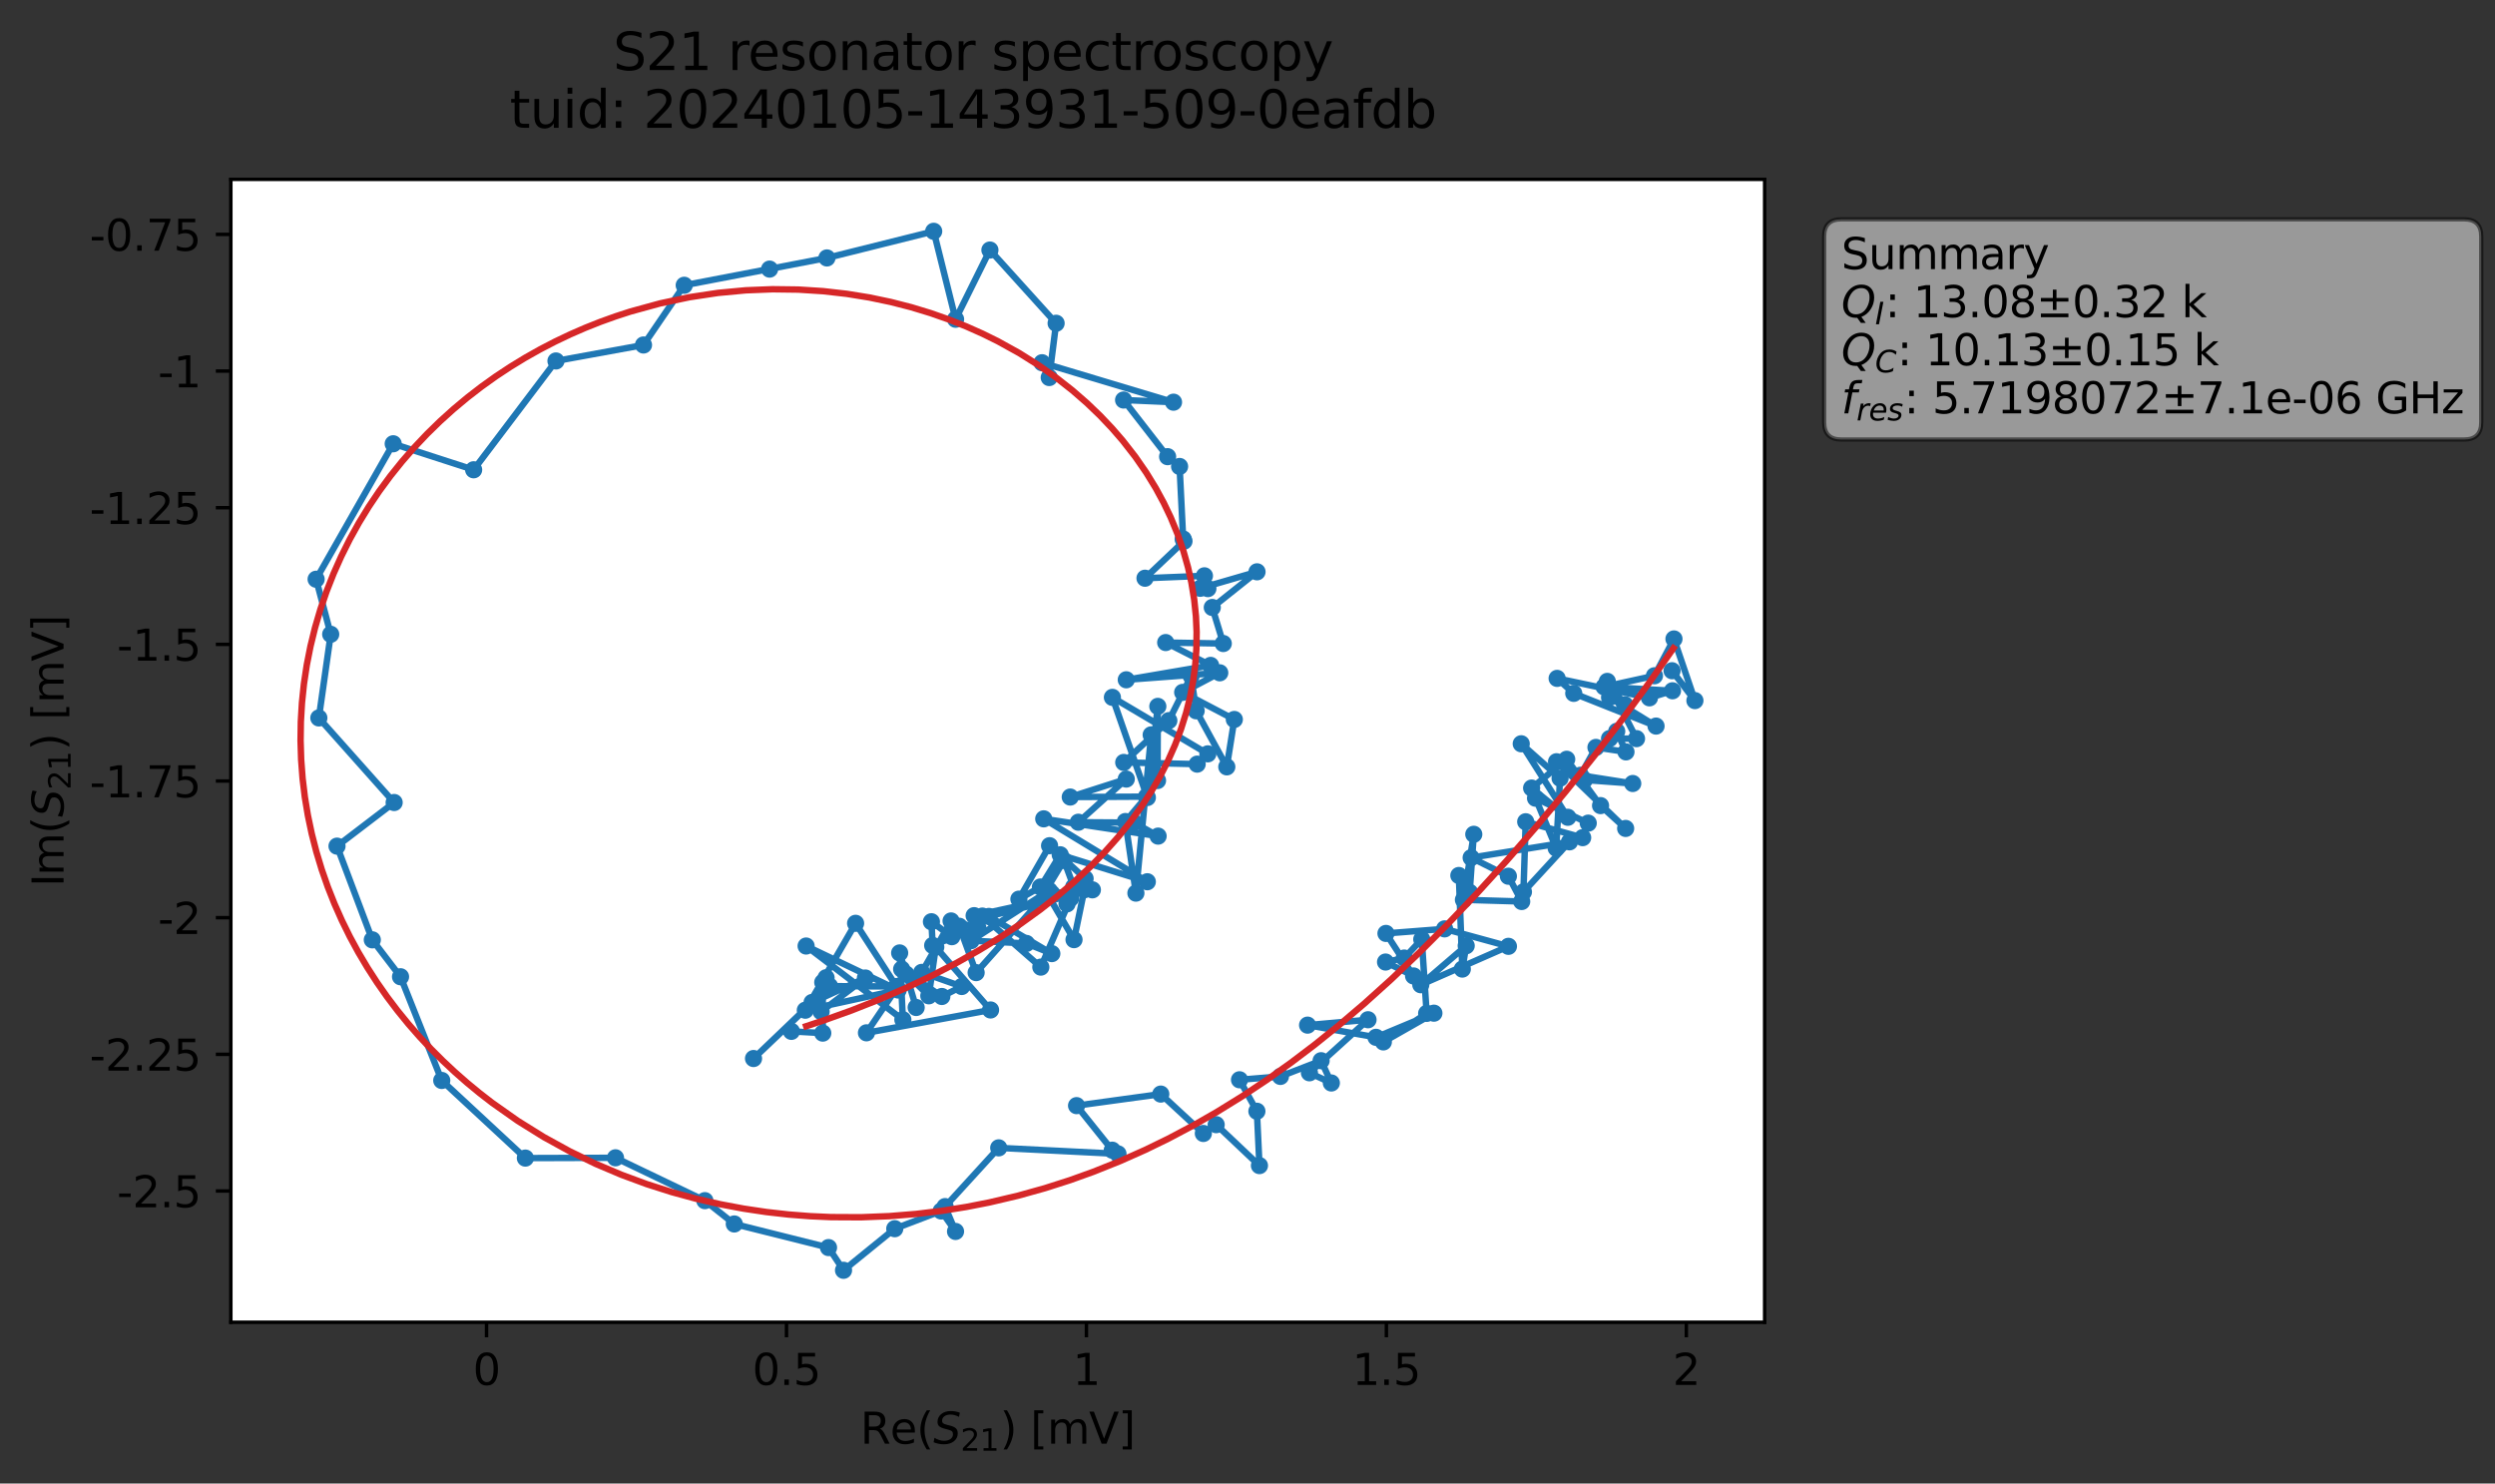 <?xml version="1.0" encoding="utf-8" standalone="no"?>
<!DOCTYPE svg PUBLIC "-//W3C//DTD SVG 1.1//EN"
  "http://www.w3.org/Graphics/SVG/1.1/DTD/svg11.dtd">
<svg xmlns:xlink="http://www.w3.org/1999/xlink" width="580.928pt" height="345.428pt" viewBox="0 0 580.928 345.428" xmlns="http://www.w3.org/2000/svg" version="1.1">
 <rect x="0" y="0" width="580.928" height="345.428" fill="#333333" stroke="none"/>
 <defs>
  <style type="text/css">*{stroke-linejoin: round; stroke-linecap: butt}</style>
 </defs>
 <g id="figure_1">
  <g id="patch_1">
   <path d="M 0 345.428 
L 580.928 345.428 
L 580.928 -0 
L 0 -0 
L 0 345.428 
z
" style="fill: none; opacity: 0"/>
  </g>
  <g id="axes_1">
   <g id="patch_2">
    <path d="M 53.752 307.872 
L 410.872 307.872 
L 410.872 41.76 
L 53.752 41.76 
z
" style="fill: #ffffff"/>
   </g>
   <g id="matplotlib.axis_1">
    <g id="xtick_1">
     <g id="line2d_1">
      <defs>
       <path id="me500327d6b" d="M 0 0 
L 0 3.5 
" style="stroke: #000000; stroke-width: 0.8"/>
      </defs>
      <g>
       <use xlink:href="#me500327d6b" x="113.282" y="307.872" style="stroke: #000000; stroke-width: 0.8"/>
      </g>
     </g>
     <g id="text_1">
      <!-- 0 -->
      <g transform="translate(110.101 322.47) scale(0.1 -0.1)">
       <defs>
        <path id="DejaVuSans-30" d="M 2034 4250 
Q 1547 4250 1301 3770 
Q 1056 3291 1056 2328 
Q 1056 1369 1301 889 
Q 1547 409 2034 409 
Q 2525 409 2770 889 
Q 3016 1369 3016 2328 
Q 3016 3291 2770 3770 
Q 2525 4250 2034 4250 
z
M 2034 4750 
Q 2819 4750 3233 4129 
Q 3647 3509 3647 2328 
Q 3647 1150 3233 529 
Q 2819 -91 2034 -91 
Q 1250 -91 836 529 
Q 422 1150 422 2328 
Q 422 3509 836 4129 
Q 1250 4750 2034 4750 
z
" transform="scale(0.016)"/>
       </defs>
       <use xlink:href="#DejaVuSans-30"/>
      </g>
     </g>
    </g>
    <g id="xtick_2">
     <g id="line2d_2">
      <g>
       <use xlink:href="#me500327d6b" x="183.122" y="307.872" style="stroke: #000000; stroke-width: 0.8"/>
      </g>
     </g>
     <g id="text_2">
      <!-- 0.5 -->
      <g transform="translate(175.17 322.47) scale(0.1 -0.1)">
       <defs>
        <path id="DejaVuSans-2e" d="M 684 794 
L 1344 794 
L 1344 0 
L 684 0 
L 684 794 
z
" transform="scale(0.016)"/>
        <path id="DejaVuSans-35" d="M 691 4666 
L 3169 4666 
L 3169 4134 
L 1269 4134 
L 1269 2991 
Q 1406 3038 1543 3061 
Q 1681 3084 1819 3084 
Q 2600 3084 3056 2656 
Q 3513 2228 3513 1497 
Q 3513 744 3044 326 
Q 2575 -91 1722 -91 
Q 1428 -91 1123 -41 
Q 819 9 494 109 
L 494 744 
Q 775 591 1075 516 
Q 1375 441 1709 441 
Q 2250 441 2565 725 
Q 2881 1009 2881 1497 
Q 2881 1984 2565 2268 
Q 2250 2553 1709 2553 
Q 1456 2553 1204 2497 
Q 953 2441 691 2322 
L 691 4666 
z
" transform="scale(0.016)"/>
       </defs>
       <use xlink:href="#DejaVuSans-30"/>
       <use xlink:href="#DejaVuSans-2e" x="63.623"/>
       <use xlink:href="#DejaVuSans-35" x="95.41"/>
      </g>
     </g>
    </g>
    <g id="xtick_3">
     <g id="line2d_3">
      <g>
       <use xlink:href="#me500327d6b" x="252.962" y="307.872" style="stroke: #000000; stroke-width: 0.8"/>
      </g>
     </g>
     <g id="text_3">
      <!-- 1 -->
      <g transform="translate(249.781 322.47) scale(0.1 -0.1)">
       <defs>
        <path id="DejaVuSans-31" d="M 794 531 
L 1825 531 
L 1825 4091 
L 703 3866 
L 703 4441 
L 1819 4666 
L 2450 4666 
L 2450 531 
L 3481 531 
L 3481 0 
L 794 0 
L 794 531 
z
" transform="scale(0.016)"/>
       </defs>
       <use xlink:href="#DejaVuSans-31"/>
      </g>
     </g>
    </g>
    <g id="xtick_4">
     <g id="line2d_4">
      <g>
       <use xlink:href="#me500327d6b" x="322.802" y="307.872" style="stroke: #000000; stroke-width: 0.8"/>
      </g>
     </g>
     <g id="text_4">
      <!-- 1.5 -->
      <g transform="translate(314.85 322.47) scale(0.1 -0.1)">
       <use xlink:href="#DejaVuSans-31"/>
       <use xlink:href="#DejaVuSans-2e" x="63.623"/>
       <use xlink:href="#DejaVuSans-35" x="95.41"/>
      </g>
     </g>
    </g>
    <g id="xtick_5">
     <g id="line2d_5">
      <g>
       <use xlink:href="#me500327d6b" x="392.641" y="307.872" style="stroke: #000000; stroke-width: 0.8"/>
      </g>
     </g>
     <g id="text_5">
      <!-- 2 -->
      <g transform="translate(389.46 322.47) scale(0.1 -0.1)">
       <defs>
        <path id="DejaVuSans-32" d="M 1228 531 
L 3431 531 
L 3431 0 
L 469 0 
L 469 531 
Q 828 903 1448 1529 
Q 2069 2156 2228 2338 
Q 2531 2678 2651 2914 
Q 2772 3150 2772 3378 
Q 2772 3750 2511 3984 
Q 2250 4219 1831 4219 
Q 1534 4219 1204 4116 
Q 875 4013 500 3803 
L 500 4441 
Q 881 4594 1212 4672 
Q 1544 4750 1819 4750 
Q 2544 4750 2975 4387 
Q 3406 4025 3406 3419 
Q 3406 3131 3298 2873 
Q 3191 2616 2906 2266 
Q 2828 2175 2409 1742 
Q 1991 1309 1228 531 
z
" transform="scale(0.016)"/>
       </defs>
       <use xlink:href="#DejaVuSans-32"/>
      </g>
     </g>
    </g>
    <g id="text_6">
     <!-- Re$(S_{21})$ [mV] -->
     <g transform="translate(200.312 336.149) scale(0.1 -0.1)">
      <defs>
       <path id="DejaVuSans-52" d="M 2841 2188 
Q 3044 2119 3236 1894 
Q 3428 1669 3622 1275 
L 4263 0 
L 3584 0 
L 2988 1197 
Q 2756 1666 2539 1819 
Q 2322 1972 1947 1972 
L 1259 1972 
L 1259 0 
L 628 0 
L 628 4666 
L 2053 4666 
Q 2853 4666 3247 4331 
Q 3641 3997 3641 3322 
Q 3641 2881 3436 2590 
Q 3231 2300 2841 2188 
z
M 1259 4147 
L 1259 2491 
L 2053 2491 
Q 2509 2491 2742 2702 
Q 2975 2913 2975 3322 
Q 2975 3731 2742 3939 
Q 2509 4147 2053 4147 
L 1259 4147 
z
" transform="scale(0.016)"/>
       <path id="DejaVuSans-65" d="M 3597 1894 
L 3597 1613 
L 953 1613 
Q 991 1019 1311 708 
Q 1631 397 2203 397 
Q 2534 397 2845 478 
Q 3156 559 3463 722 
L 3463 178 
Q 3153 47 2828 -22 
Q 2503 -91 2169 -91 
Q 1331 -91 842 396 
Q 353 884 353 1716 
Q 353 2575 817 3079 
Q 1281 3584 2069 3584 
Q 2775 3584 3186 3129 
Q 3597 2675 3597 1894 
z
M 3022 2063 
Q 3016 2534 2758 2815 
Q 2500 3097 2075 3097 
Q 1594 3097 1305 2825 
Q 1016 2553 972 2059 
L 3022 2063 
z
" transform="scale(0.016)"/>
       <path id="DejaVuSans-28" d="M 1984 4856 
Q 1566 4138 1362 3434 
Q 1159 2731 1159 2009 
Q 1159 1288 1364 580 
Q 1569 -128 1984 -844 
L 1484 -844 
Q 1016 -109 783 600 
Q 550 1309 550 2009 
Q 550 2706 781 3412 
Q 1013 4119 1484 4856 
L 1984 4856 
z
" transform="scale(0.016)"/>
       <path id="DejaVuSans-Oblique-53" d="M 3859 4513 
L 3738 3897 
Q 3422 4066 3111 4152 
Q 2800 4238 2509 4238 
Q 1944 4238 1609 3991 
Q 1275 3744 1275 3334 
Q 1275 3109 1398 2989 
Q 1522 2869 2034 2731 
L 2413 2638 
Q 3053 2472 3303 2217 
Q 3553 1963 3553 1503 
Q 3553 797 2998 353 
Q 2444 -91 1538 -91 
Q 1166 -91 791 -17 
Q 416 56 38 206 
L 166 856 
Q 513 641 861 531 
Q 1209 422 1556 422 
Q 2147 422 2503 684 
Q 2859 947 2859 1369 
Q 2859 1650 2717 1795 
Q 2575 1941 2106 2059 
L 1728 2156 
Q 1081 2325 845 2545 
Q 609 2766 609 3163 
Q 609 3859 1145 4304 
Q 1681 4750 2541 4750 
Q 2875 4750 3203 4690 
Q 3531 4631 3859 4513 
z
" transform="scale(0.016)"/>
       <path id="DejaVuSans-29" d="M 513 4856 
L 1013 4856 
Q 1481 4119 1714 3412 
Q 1947 2706 1947 2009 
Q 1947 1309 1714 600 
Q 1481 -109 1013 -844 
L 513 -844 
Q 928 -128 1133 580 
Q 1338 1288 1338 2009 
Q 1338 2731 1133 3434 
Q 928 4138 513 4856 
z
" transform="scale(0.016)"/>
       <path id="DejaVuSans-20" transform="scale(0.016)"/>
       <path id="DejaVuSans-5b" d="M 550 4863 
L 1875 4863 
L 1875 4416 
L 1125 4416 
L 1125 -397 
L 1875 -397 
L 1875 -844 
L 550 -844 
L 550 4863 
z
" transform="scale(0.016)"/>
       <path id="DejaVuSans-6d" d="M 3328 2828 
Q 3544 3216 3844 3400 
Q 4144 3584 4550 3584 
Q 5097 3584 5394 3201 
Q 5691 2819 5691 2113 
L 5691 0 
L 5113 0 
L 5113 2094 
Q 5113 2597 4934 2840 
Q 4756 3084 4391 3084 
Q 3944 3084 3684 2787 
Q 3425 2491 3425 1978 
L 3425 0 
L 2847 0 
L 2847 2094 
Q 2847 2600 2669 2842 
Q 2491 3084 2119 3084 
Q 1678 3084 1418 2786 
Q 1159 2488 1159 1978 
L 1159 0 
L 581 0 
L 581 3500 
L 1159 3500 
L 1159 2956 
Q 1356 3278 1631 3431 
Q 1906 3584 2284 3584 
Q 2666 3584 2933 3390 
Q 3200 3197 3328 2828 
z
" transform="scale(0.016)"/>
       <path id="DejaVuSans-56" d="M 1831 0 
L 50 4666 
L 709 4666 
L 2188 738 
L 3669 4666 
L 4325 4666 
L 2547 0 
L 1831 0 
z
" transform="scale(0.016)"/>
       <path id="DejaVuSans-5d" d="M 1947 4863 
L 1947 -844 
L 622 -844 
L 622 -397 
L 1369 -397 
L 1369 4416 
L 622 4416 
L 622 4863 
L 1947 4863 
z
" transform="scale(0.016)"/>
      </defs>
      <use xlink:href="#DejaVuSans-52" transform="translate(0 0.016)"/>
      <use xlink:href="#DejaVuSans-65" transform="translate(69.482 0.016)"/>
      <use xlink:href="#DejaVuSans-28" transform="translate(131.006 0.016)"/>
      <use xlink:href="#DejaVuSans-Oblique-53" transform="translate(170.02 0.016)"/>
      <use xlink:href="#DejaVuSans-32" transform="translate(233.496 -16.391) scale(0.7)"/>
      <use xlink:href="#DejaVuSans-31" transform="translate(278.032 -16.391) scale(0.7)"/>
      <use xlink:href="#DejaVuSans-29" transform="translate(325.303 0.016)"/>
      <use xlink:href="#DejaVuSans-20" transform="translate(364.316 0.016)"/>
      <use xlink:href="#DejaVuSans-5b" transform="translate(396.104 0.016)"/>
      <use xlink:href="#DejaVuSans-6d" transform="translate(435.117 0.016)"/>
      <use xlink:href="#DejaVuSans-56" transform="translate(532.529 0.016)"/>
      <use xlink:href="#DejaVuSans-5d" transform="translate(600.938 0.016)"/>
     </g>
    </g>
   </g>
   <g id="matplotlib.axis_2">
    <g id="ytick_1">
     <g id="line2d_6">
      <defs>
       <path id="m3c81070626" d="M 0 0 
L -3.5 0 
" style="stroke: #000000; stroke-width: 0.8"/>
      </defs>
      <g>
       <use xlink:href="#m3c81070626" x="53.752" y="277.31" style="stroke: #000000; stroke-width: 0.8"/>
      </g>
     </g>
     <g id="text_7">
      <!-- -2.5 -->
      <g transform="translate(27.241 281.109) scale(0.1 -0.1)">
       <defs>
        <path id="DejaVuSans-2d" d="M 313 2009 
L 1997 2009 
L 1997 1497 
L 313 1497 
L 313 2009 
z
" transform="scale(0.016)"/>
       </defs>
       <use xlink:href="#DejaVuSans-2d"/>
       <use xlink:href="#DejaVuSans-32" x="36.084"/>
       <use xlink:href="#DejaVuSans-2e" x="99.707"/>
       <use xlink:href="#DejaVuSans-35" x="131.494"/>
      </g>
     </g>
    </g>
    <g id="ytick_2">
     <g id="line2d_7">
      <g>
       <use xlink:href="#m3c81070626" x="53.752" y="245.491" style="stroke: #000000; stroke-width: 0.8"/>
      </g>
     </g>
     <g id="text_8">
      <!-- -2.25 -->
      <g transform="translate(20.878 249.29) scale(0.1 -0.1)">
       <use xlink:href="#DejaVuSans-2d"/>
       <use xlink:href="#DejaVuSans-32" x="36.084"/>
       <use xlink:href="#DejaVuSans-2e" x="99.707"/>
       <use xlink:href="#DejaVuSans-32" x="131.494"/>
       <use xlink:href="#DejaVuSans-35" x="195.117"/>
      </g>
     </g>
    </g>
    <g id="ytick_3">
     <g id="line2d_8">
      <g>
       <use xlink:href="#m3c81070626" x="53.752" y="213.672" style="stroke: #000000; stroke-width: 0.8"/>
      </g>
     </g>
     <g id="text_9">
      <!-- -2 -->
      <g transform="translate(36.781 217.472) scale(0.1 -0.1)">
       <use xlink:href="#DejaVuSans-2d"/>
       <use xlink:href="#DejaVuSans-32" x="36.084"/>
      </g>
     </g>
    </g>
    <g id="ytick_4">
     <g id="line2d_9">
      <g>
       <use xlink:href="#m3c81070626" x="53.752" y="181.854" style="stroke: #000000; stroke-width: 0.8"/>
      </g>
     </g>
     <g id="text_10">
      <!-- -1.75 -->
      <g transform="translate(20.878 185.653) scale(0.1 -0.1)">
       <defs>
        <path id="DejaVuSans-37" d="M 525 4666 
L 3525 4666 
L 3525 4397 
L 1831 0 
L 1172 0 
L 2766 4134 
L 525 4134 
L 525 4666 
z
" transform="scale(0.016)"/>
       </defs>
       <use xlink:href="#DejaVuSans-2d"/>
       <use xlink:href="#DejaVuSans-31" x="36.084"/>
       <use xlink:href="#DejaVuSans-2e" x="99.707"/>
       <use xlink:href="#DejaVuSans-37" x="131.494"/>
       <use xlink:href="#DejaVuSans-35" x="195.117"/>
      </g>
     </g>
    </g>
    <g id="ytick_5">
     <g id="line2d_10">
      <g>
       <use xlink:href="#m3c81070626" x="53.752" y="150.035" style="stroke: #000000; stroke-width: 0.8"/>
      </g>
     </g>
     <g id="text_11">
      <!-- -1.5 -->
      <g transform="translate(27.241 153.834) scale(0.1 -0.1)">
       <use xlink:href="#DejaVuSans-2d"/>
       <use xlink:href="#DejaVuSans-31" x="36.084"/>
       <use xlink:href="#DejaVuSans-2e" x="99.707"/>
       <use xlink:href="#DejaVuSans-35" x="131.494"/>
      </g>
     </g>
    </g>
    <g id="ytick_6">
     <g id="line2d_11">
      <g>
       <use xlink:href="#m3c81070626" x="53.752" y="118.217" style="stroke: #000000; stroke-width: 0.8"/>
      </g>
     </g>
     <g id="text_12">
      <!-- -1.25 -->
      <g transform="translate(20.878 122.016) scale(0.1 -0.1)">
       <use xlink:href="#DejaVuSans-2d"/>
       <use xlink:href="#DejaVuSans-31" x="36.084"/>
       <use xlink:href="#DejaVuSans-2e" x="99.707"/>
       <use xlink:href="#DejaVuSans-32" x="131.494"/>
       <use xlink:href="#DejaVuSans-35" x="195.117"/>
      </g>
     </g>
    </g>
    <g id="ytick_7">
     <g id="line2d_12">
      <g>
       <use xlink:href="#m3c81070626" x="53.752" y="86.398" style="stroke: #000000; stroke-width: 0.8"/>
      </g>
     </g>
     <g id="text_13">
      <!-- -1 -->
      <g transform="translate(36.781 90.197) scale(0.1 -0.1)">
       <use xlink:href="#DejaVuSans-2d"/>
       <use xlink:href="#DejaVuSans-31" x="36.084"/>
      </g>
     </g>
    </g>
    <g id="ytick_8">
     <g id="line2d_13">
      <g>
       <use xlink:href="#m3c81070626" x="53.752" y="54.579" style="stroke: #000000; stroke-width: 0.8"/>
      </g>
     </g>
     <g id="text_14">
      <!-- -0.75 -->
      <g transform="translate(20.878 58.379) scale(0.1 -0.1)">
       <use xlink:href="#DejaVuSans-2d"/>
       <use xlink:href="#DejaVuSans-30" x="36.084"/>
       <use xlink:href="#DejaVuSans-2e" x="99.707"/>
       <use xlink:href="#DejaVuSans-37" x="131.494"/>
       <use xlink:href="#DejaVuSans-35" x="195.117"/>
      </g>
     </g>
    </g>
    <g id="text_15">
     <!-- Im$(S_{21})$ [mV] -->
     <g transform="translate(14.798 206.466) rotate(-90) scale(0.1 -0.1)">
      <defs>
       <path id="DejaVuSans-49" d="M 628 4666 
L 1259 4666 
L 1259 0 
L 628 0 
L 628 4666 
z
" transform="scale(0.016)"/>
      </defs>
      <use xlink:href="#DejaVuSans-49" transform="translate(0 0.016)"/>
      <use xlink:href="#DejaVuSans-6d" transform="translate(25.867 0.016)"/>
      <use xlink:href="#DejaVuSans-28" transform="translate(123.279 0.016)"/>
      <use xlink:href="#DejaVuSans-Oblique-53" transform="translate(162.293 0.016)"/>
      <use xlink:href="#DejaVuSans-32" transform="translate(225.77 -16.391) scale(0.7)"/>
      <use xlink:href="#DejaVuSans-31" transform="translate(270.306 -16.391) scale(0.7)"/>
      <use xlink:href="#DejaVuSans-29" transform="translate(317.576 0.016)"/>
      <use xlink:href="#DejaVuSans-20" transform="translate(356.59 0.016)"/>
      <use xlink:href="#DejaVuSans-5b" transform="translate(388.377 0.016)"/>
      <use xlink:href="#DejaVuSans-6d" transform="translate(427.391 0.016)"/>
      <use xlink:href="#DejaVuSans-56" transform="translate(524.803 0.016)"/>
      <use xlink:href="#DejaVuSans-5d" transform="translate(593.211 0.016)"/>
     </g>
    </g>
   </g>
   <g id="line2d_14">
    <path d="M 389.31 156.173 
L 394.639 163.128 
L 389.761 148.771 
L 385.217 157.347 
L 373.487 159.919 
L 389.418 160.842 
L 384.053 162.484 
L 362.556 157.956 
L 366.426 161.442 
L 385.588 169.061 
L 374.767 162.401 
L 378.346 164.093 
L 374.239 158.656 
L 381.045 171.985 
L 374.758 171.977 
L 376.434 170.283 
L 378.586 175.073 
L 371.595 174.028 
L 367.989 180.517 
L 380.162 182.431 
L 368.899 181.604 
L 362.417 177.365 
L 378.511 192.896 
L 372.668 187.578 
L 364.788 176.788 
L 356.617 183.491 
L 365.048 190.299 
L 354.197 173.181 
L 363.246 181.209 
L 362.34 197.49 
L 357.526 185.851 
L 369.799 191.66 
L 368.502 195.04 
L 355.239 191.339 
L 354.711 207.678 
L 365.439 196.014 
L 342.537 199.704 
L 351.207 204.023 
L 354.308 209.908 
L 340.738 209.512 
L 343.151 194.259 
L 342.192 207.784 
L 339.673 203.851 
L 340.483 225.64 
L 341.386 220.206 
L 330.813 229.285 
L 351.218 220.345 
L 336.356 216.279 
L 322.704 217.339 
L 329.133 227.243 
L 322.607 224.002 
L 326.953 223.073 
L 331.038 218.714 
L 332.178 235.958 
L 322.096 242.601 
L 333.866 235.909 
L 320.389 241.533 
L 304.451 238.694 
L 318.527 237.438 
L 304.884 249.791 
L 309.987 252.163 
L 307.604 246.977 
L 298.129 250.635 
L 288.607 251.417 
L 292.652 258.742 
L 293.247 271.398 
L 283.173 261.868 
L 280.184 263.916 
L 270.271 254.747 
L 250.663 257.436 
L 258.978 267.813 
L 260.308 268.663 
L 232.54 267.266 
L 220.052 280.944 
L 222.485 286.734 
L 219.14 281.969 
L 208.332 286.092 
L 196.405 295.776 
L 192.91 290.486 
L 170.971 284.992 
L 164.121 279.559 
L 143.31 269.583 
L 122.324 269.651 
L 102.854 251.577 
L 93.26 227.428 
L 86.688 218.833 
L 78.469 197.017 
L 91.774 186.858 
L 74.239 167.164 
L 77.001 147.691 
L 73.606 134.868 
L 91.553 103.329 
L 110.282 109.384 
L 129.448 84.049 
L 149.83 80.328 
L 159.312 66.422 
L 192.538 60.06 
L 217.399 53.856 
L 222.496 74.332 
L 230.489 58.22 
L 245.903 75.271 
L 244.299 87.906 
L 242.629 84.461 
L 273.238 93.646 
L 261.613 93.141 
L 271.864 106.329 
L 274.652 108.613 
L 275.486 125.498 
L 275.677 126.005 
L 266.598 134.634 
L 280.436 134.074 
L 281.24 137.051 
L 279.46 136.978 
L 292.683 133.143 
L 282.265 141.445 
L 284.824 149.839 
L 271.415 149.612 
L 281.879 154.931 
L 262.237 158.283 
L 284.003 156.658 
L 275.372 161.211 
L 287.397 167.52 
L 285.645 178.556 
L 278.509 165.502 
L 277.342 157.388 
L 272.148 167.791 
L 261.645 177.527 
L 278.748 177.921 
L 281.229 175.526 
L 259.009 162.374 
L 267.148 185.703 
L 269.583 164.473 
L 269.516 181.742 
L 268.036 171.107 
L 264.479 207.956 
L 262.031 191.285 
L 266.939 185.489 
L 249.194 185.585 
L 262.238 181.399 
L 251.078 191.449 
L 264.072 191.536 
L 269.652 194.682 
L 243.019 190.66 
L 267.138 205.309 
L 246.86 199.027 
L 242.244 206.531 
L 237.238 209.361 
L 244.378 196.913 
L 252.651 204.567 
L 248.442 210.455 
L 250.007 206.491 
L 247.741 200.355 
L 243.449 207.463 
L 250.072 218.79 
L 252.476 207.17 
L 244.904 208.054 
L 249.299 209.141 
L 242.342 225.184 
L 228.735 213.3 
L 226.815 213.202 
L 254.345 207.19 
L 230.258 213.38 
L 244.905 222.039 
L 238.988 219.67 
L 226.11 219.026 
L 244.3 207.355 
L 227.283 226.467 
L 223.352 215.672 
L 221.628 218.097 
L 216.872 214.619 
L 217.161 220.136 
L 227.669 215.992 
L 221.445 214.435 
L 214.614 226.412 
L 223.927 229.697 
L 219.294 232.022 
L 209.938 225.653 
L 216.259 231.863 
L 217.884 220.523 
L 230.64 235.163 
L 201.744 240.483 
L 210.99 226.831 
L 213.318 234.585 
L 209.475 221.881 
L 210.219 237.427 
L 187.693 220.273 
L 209.127 230.517 
L 187.51 235.216 
L 199.216 214.985 
L 208.753 229.694 
L 193.161 229.612 
L 175.449 246.468 
L 189.085 233.411 
L 201.498 227.723 
L 191.188 235.542 
L 192.343 227.657 
L 191.569 228.733 
L 191.572 240.552 
L 184.271 240.144 
L 184.271 240.144 
" clip-path="url(#pee5f6c9f19)" style="fill: none; stroke: #1f77b4; stroke-width: 1.5; stroke-linecap: square"/>
    <defs>
     <path id="m534694c3ee" d="M 0 1.5 
C 0.398 1.5 0.779 1.342 1.061 1.061 
C 1.342 0.779 1.5 0.398 1.5 0 
C 1.5 -0.398 1.342 -0.779 1.061 -1.061 
C 0.779 -1.342 0.398 -1.5 0 -1.5 
C -0.398 -1.5 -0.779 -1.342 -1.061 -1.061 
C -1.342 -0.779 -1.5 -0.398 -1.5 0 
C -1.5 0.398 -1.342 0.779 -1.061 1.061 
C -0.779 1.342 -0.398 1.5 0 1.5 
z
" style="stroke: #1f77b4"/>
    </defs>
    <g clip-path="url(#pee5f6c9f19)">
     <use xlink:href="#m534694c3ee" x="389.31" y="156.173" style="fill: #1f77b4; stroke: #1f77b4"/>
     <use xlink:href="#m534694c3ee" x="394.639" y="163.128" style="fill: #1f77b4; stroke: #1f77b4"/>
     <use xlink:href="#m534694c3ee" x="389.761" y="148.771" style="fill: #1f77b4; stroke: #1f77b4"/>
     <use xlink:href="#m534694c3ee" x="385.217" y="157.347" style="fill: #1f77b4; stroke: #1f77b4"/>
     <use xlink:href="#m534694c3ee" x="373.487" y="159.919" style="fill: #1f77b4; stroke: #1f77b4"/>
     <use xlink:href="#m534694c3ee" x="389.418" y="160.842" style="fill: #1f77b4; stroke: #1f77b4"/>
     <use xlink:href="#m534694c3ee" x="384.053" y="162.484" style="fill: #1f77b4; stroke: #1f77b4"/>
     <use xlink:href="#m534694c3ee" x="362.556" y="157.956" style="fill: #1f77b4; stroke: #1f77b4"/>
     <use xlink:href="#m534694c3ee" x="366.426" y="161.442" style="fill: #1f77b4; stroke: #1f77b4"/>
     <use xlink:href="#m534694c3ee" x="385.588" y="169.061" style="fill: #1f77b4; stroke: #1f77b4"/>
     <use xlink:href="#m534694c3ee" x="374.767" y="162.401" style="fill: #1f77b4; stroke: #1f77b4"/>
     <use xlink:href="#m534694c3ee" x="378.346" y="164.093" style="fill: #1f77b4; stroke: #1f77b4"/>
     <use xlink:href="#m534694c3ee" x="374.239" y="158.656" style="fill: #1f77b4; stroke: #1f77b4"/>
     <use xlink:href="#m534694c3ee" x="381.045" y="171.985" style="fill: #1f77b4; stroke: #1f77b4"/>
     <use xlink:href="#m534694c3ee" x="374.758" y="171.977" style="fill: #1f77b4; stroke: #1f77b4"/>
     <use xlink:href="#m534694c3ee" x="376.434" y="170.283" style="fill: #1f77b4; stroke: #1f77b4"/>
     <use xlink:href="#m534694c3ee" x="378.586" y="175.073" style="fill: #1f77b4; stroke: #1f77b4"/>
     <use xlink:href="#m534694c3ee" x="371.595" y="174.028" style="fill: #1f77b4; stroke: #1f77b4"/>
     <use xlink:href="#m534694c3ee" x="367.989" y="180.517" style="fill: #1f77b4; stroke: #1f77b4"/>
     <use xlink:href="#m534694c3ee" x="380.162" y="182.431" style="fill: #1f77b4; stroke: #1f77b4"/>
     <use xlink:href="#m534694c3ee" x="368.899" y="181.604" style="fill: #1f77b4; stroke: #1f77b4"/>
     <use xlink:href="#m534694c3ee" x="362.417" y="177.365" style="fill: #1f77b4; stroke: #1f77b4"/>
     <use xlink:href="#m534694c3ee" x="378.511" y="192.896" style="fill: #1f77b4; stroke: #1f77b4"/>
     <use xlink:href="#m534694c3ee" x="372.668" y="187.578" style="fill: #1f77b4; stroke: #1f77b4"/>
     <use xlink:href="#m534694c3ee" x="364.788" y="176.788" style="fill: #1f77b4; stroke: #1f77b4"/>
     <use xlink:href="#m534694c3ee" x="356.617" y="183.491" style="fill: #1f77b4; stroke: #1f77b4"/>
     <use xlink:href="#m534694c3ee" x="365.048" y="190.299" style="fill: #1f77b4; stroke: #1f77b4"/>
     <use xlink:href="#m534694c3ee" x="354.197" y="173.181" style="fill: #1f77b4; stroke: #1f77b4"/>
     <use xlink:href="#m534694c3ee" x="363.246" y="181.209" style="fill: #1f77b4; stroke: #1f77b4"/>
     <use xlink:href="#m534694c3ee" x="362.34" y="197.49" style="fill: #1f77b4; stroke: #1f77b4"/>
     <use xlink:href="#m534694c3ee" x="357.526" y="185.851" style="fill: #1f77b4; stroke: #1f77b4"/>
     <use xlink:href="#m534694c3ee" x="369.799" y="191.66" style="fill: #1f77b4; stroke: #1f77b4"/>
     <use xlink:href="#m534694c3ee" x="368.502" y="195.04" style="fill: #1f77b4; stroke: #1f77b4"/>
     <use xlink:href="#m534694c3ee" x="355.239" y="191.339" style="fill: #1f77b4; stroke: #1f77b4"/>
     <use xlink:href="#m534694c3ee" x="354.711" y="207.678" style="fill: #1f77b4; stroke: #1f77b4"/>
     <use xlink:href="#m534694c3ee" x="365.439" y="196.014" style="fill: #1f77b4; stroke: #1f77b4"/>
     <use xlink:href="#m534694c3ee" x="342.537" y="199.704" style="fill: #1f77b4; stroke: #1f77b4"/>
     <use xlink:href="#m534694c3ee" x="351.207" y="204.023" style="fill: #1f77b4; stroke: #1f77b4"/>
     <use xlink:href="#m534694c3ee" x="354.308" y="209.908" style="fill: #1f77b4; stroke: #1f77b4"/>
     <use xlink:href="#m534694c3ee" x="340.738" y="209.512" style="fill: #1f77b4; stroke: #1f77b4"/>
     <use xlink:href="#m534694c3ee" x="343.151" y="194.259" style="fill: #1f77b4; stroke: #1f77b4"/>
     <use xlink:href="#m534694c3ee" x="342.192" y="207.784" style="fill: #1f77b4; stroke: #1f77b4"/>
     <use xlink:href="#m534694c3ee" x="339.673" y="203.851" style="fill: #1f77b4; stroke: #1f77b4"/>
     <use xlink:href="#m534694c3ee" x="340.483" y="225.64" style="fill: #1f77b4; stroke: #1f77b4"/>
     <use xlink:href="#m534694c3ee" x="341.386" y="220.206" style="fill: #1f77b4; stroke: #1f77b4"/>
     <use xlink:href="#m534694c3ee" x="330.813" y="229.285" style="fill: #1f77b4; stroke: #1f77b4"/>
     <use xlink:href="#m534694c3ee" x="351.218" y="220.345" style="fill: #1f77b4; stroke: #1f77b4"/>
     <use xlink:href="#m534694c3ee" x="336.356" y="216.279" style="fill: #1f77b4; stroke: #1f77b4"/>
     <use xlink:href="#m534694c3ee" x="322.704" y="217.339" style="fill: #1f77b4; stroke: #1f77b4"/>
     <use xlink:href="#m534694c3ee" x="329.133" y="227.243" style="fill: #1f77b4; stroke: #1f77b4"/>
     <use xlink:href="#m534694c3ee" x="322.607" y="224.002" style="fill: #1f77b4; stroke: #1f77b4"/>
     <use xlink:href="#m534694c3ee" x="326.953" y="223.073" style="fill: #1f77b4; stroke: #1f77b4"/>
     <use xlink:href="#m534694c3ee" x="331.038" y="218.714" style="fill: #1f77b4; stroke: #1f77b4"/>
     <use xlink:href="#m534694c3ee" x="332.178" y="235.958" style="fill: #1f77b4; stroke: #1f77b4"/>
     <use xlink:href="#m534694c3ee" x="322.096" y="242.601" style="fill: #1f77b4; stroke: #1f77b4"/>
     <use xlink:href="#m534694c3ee" x="333.866" y="235.909" style="fill: #1f77b4; stroke: #1f77b4"/>
     <use xlink:href="#m534694c3ee" x="320.389" y="241.533" style="fill: #1f77b4; stroke: #1f77b4"/>
     <use xlink:href="#m534694c3ee" x="304.451" y="238.694" style="fill: #1f77b4; stroke: #1f77b4"/>
     <use xlink:href="#m534694c3ee" x="318.527" y="237.438" style="fill: #1f77b4; stroke: #1f77b4"/>
     <use xlink:href="#m534694c3ee" x="304.884" y="249.791" style="fill: #1f77b4; stroke: #1f77b4"/>
     <use xlink:href="#m534694c3ee" x="309.987" y="252.163" style="fill: #1f77b4; stroke: #1f77b4"/>
     <use xlink:href="#m534694c3ee" x="307.604" y="246.977" style="fill: #1f77b4; stroke: #1f77b4"/>
     <use xlink:href="#m534694c3ee" x="298.129" y="250.635" style="fill: #1f77b4; stroke: #1f77b4"/>
     <use xlink:href="#m534694c3ee" x="288.607" y="251.417" style="fill: #1f77b4; stroke: #1f77b4"/>
     <use xlink:href="#m534694c3ee" x="292.652" y="258.742" style="fill: #1f77b4; stroke: #1f77b4"/>
     <use xlink:href="#m534694c3ee" x="293.247" y="271.398" style="fill: #1f77b4; stroke: #1f77b4"/>
     <use xlink:href="#m534694c3ee" x="283.173" y="261.868" style="fill: #1f77b4; stroke: #1f77b4"/>
     <use xlink:href="#m534694c3ee" x="280.184" y="263.916" style="fill: #1f77b4; stroke: #1f77b4"/>
     <use xlink:href="#m534694c3ee" x="270.271" y="254.747" style="fill: #1f77b4; stroke: #1f77b4"/>
     <use xlink:href="#m534694c3ee" x="250.663" y="257.436" style="fill: #1f77b4; stroke: #1f77b4"/>
     <use xlink:href="#m534694c3ee" x="258.978" y="267.813" style="fill: #1f77b4; stroke: #1f77b4"/>
     <use xlink:href="#m534694c3ee" x="260.308" y="268.663" style="fill: #1f77b4; stroke: #1f77b4"/>
     <use xlink:href="#m534694c3ee" x="232.54" y="267.266" style="fill: #1f77b4; stroke: #1f77b4"/>
     <use xlink:href="#m534694c3ee" x="220.052" y="280.944" style="fill: #1f77b4; stroke: #1f77b4"/>
     <use xlink:href="#m534694c3ee" x="222.485" y="286.734" style="fill: #1f77b4; stroke: #1f77b4"/>
     <use xlink:href="#m534694c3ee" x="219.14" y="281.969" style="fill: #1f77b4; stroke: #1f77b4"/>
     <use xlink:href="#m534694c3ee" x="208.332" y="286.092" style="fill: #1f77b4; stroke: #1f77b4"/>
     <use xlink:href="#m534694c3ee" x="196.405" y="295.776" style="fill: #1f77b4; stroke: #1f77b4"/>
     <use xlink:href="#m534694c3ee" x="192.91" y="290.486" style="fill: #1f77b4; stroke: #1f77b4"/>
     <use xlink:href="#m534694c3ee" x="170.971" y="284.992" style="fill: #1f77b4; stroke: #1f77b4"/>
     <use xlink:href="#m534694c3ee" x="164.121" y="279.559" style="fill: #1f77b4; stroke: #1f77b4"/>
     <use xlink:href="#m534694c3ee" x="143.31" y="269.583" style="fill: #1f77b4; stroke: #1f77b4"/>
     <use xlink:href="#m534694c3ee" x="122.324" y="269.651" style="fill: #1f77b4; stroke: #1f77b4"/>
     <use xlink:href="#m534694c3ee" x="102.854" y="251.577" style="fill: #1f77b4; stroke: #1f77b4"/>
     <use xlink:href="#m534694c3ee" x="93.26" y="227.428" style="fill: #1f77b4; stroke: #1f77b4"/>
     <use xlink:href="#m534694c3ee" x="86.688" y="218.833" style="fill: #1f77b4; stroke: #1f77b4"/>
     <use xlink:href="#m534694c3ee" x="78.469" y="197.017" style="fill: #1f77b4; stroke: #1f77b4"/>
     <use xlink:href="#m534694c3ee" x="91.774" y="186.858" style="fill: #1f77b4; stroke: #1f77b4"/>
     <use xlink:href="#m534694c3ee" x="74.239" y="167.164" style="fill: #1f77b4; stroke: #1f77b4"/>
     <use xlink:href="#m534694c3ee" x="77.001" y="147.691" style="fill: #1f77b4; stroke: #1f77b4"/>
     <use xlink:href="#m534694c3ee" x="73.606" y="134.868" style="fill: #1f77b4; stroke: #1f77b4"/>
     <use xlink:href="#m534694c3ee" x="91.553" y="103.329" style="fill: #1f77b4; stroke: #1f77b4"/>
     <use xlink:href="#m534694c3ee" x="110.282" y="109.384" style="fill: #1f77b4; stroke: #1f77b4"/>
     <use xlink:href="#m534694c3ee" x="129.448" y="84.049" style="fill: #1f77b4; stroke: #1f77b4"/>
     <use xlink:href="#m534694c3ee" x="149.83" y="80.328" style="fill: #1f77b4; stroke: #1f77b4"/>
     <use xlink:href="#m534694c3ee" x="159.312" y="66.422" style="fill: #1f77b4; stroke: #1f77b4"/>
     <use xlink:href="#m534694c3ee" x="179.19" y="62.659" style="fill: #1f77b4; stroke: #1f77b4"/>
     <use xlink:href="#m534694c3ee" x="192.538" y="60.06" style="fill: #1f77b4; stroke: #1f77b4"/>
     <use xlink:href="#m534694c3ee" x="217.399" y="53.856" style="fill: #1f77b4; stroke: #1f77b4"/>
     <use xlink:href="#m534694c3ee" x="222.496" y="74.332" style="fill: #1f77b4; stroke: #1f77b4"/>
     <use xlink:href="#m534694c3ee" x="230.489" y="58.22" style="fill: #1f77b4; stroke: #1f77b4"/>
     <use xlink:href="#m534694c3ee" x="245.903" y="75.271" style="fill: #1f77b4; stroke: #1f77b4"/>
     <use xlink:href="#m534694c3ee" x="244.299" y="87.906" style="fill: #1f77b4; stroke: #1f77b4"/>
     <use xlink:href="#m534694c3ee" x="242.629" y="84.461" style="fill: #1f77b4; stroke: #1f77b4"/>
     <use xlink:href="#m534694c3ee" x="273.238" y="93.646" style="fill: #1f77b4; stroke: #1f77b4"/>
     <use xlink:href="#m534694c3ee" x="261.613" y="93.141" style="fill: #1f77b4; stroke: #1f77b4"/>
     <use xlink:href="#m534694c3ee" x="271.864" y="106.329" style="fill: #1f77b4; stroke: #1f77b4"/>
     <use xlink:href="#m534694c3ee" x="274.652" y="108.613" style="fill: #1f77b4; stroke: #1f77b4"/>
     <use xlink:href="#m534694c3ee" x="275.486" y="125.498" style="fill: #1f77b4; stroke: #1f77b4"/>
     <use xlink:href="#m534694c3ee" x="275.677" y="126.005" style="fill: #1f77b4; stroke: #1f77b4"/>
     <use xlink:href="#m534694c3ee" x="266.598" y="134.634" style="fill: #1f77b4; stroke: #1f77b4"/>
     <use xlink:href="#m534694c3ee" x="280.436" y="134.074" style="fill: #1f77b4; stroke: #1f77b4"/>
     <use xlink:href="#m534694c3ee" x="281.24" y="137.051" style="fill: #1f77b4; stroke: #1f77b4"/>
     <use xlink:href="#m534694c3ee" x="279.46" y="136.978" style="fill: #1f77b4; stroke: #1f77b4"/>
     <use xlink:href="#m534694c3ee" x="292.683" y="133.143" style="fill: #1f77b4; stroke: #1f77b4"/>
     <use xlink:href="#m534694c3ee" x="282.265" y="141.445" style="fill: #1f77b4; stroke: #1f77b4"/>
     <use xlink:href="#m534694c3ee" x="284.824" y="149.839" style="fill: #1f77b4; stroke: #1f77b4"/>
     <use xlink:href="#m534694c3ee" x="271.415" y="149.612" style="fill: #1f77b4; stroke: #1f77b4"/>
     <use xlink:href="#m534694c3ee" x="281.879" y="154.931" style="fill: #1f77b4; stroke: #1f77b4"/>
     <use xlink:href="#m534694c3ee" x="262.237" y="158.283" style="fill: #1f77b4; stroke: #1f77b4"/>
     <use xlink:href="#m534694c3ee" x="284.003" y="156.658" style="fill: #1f77b4; stroke: #1f77b4"/>
     <use xlink:href="#m534694c3ee" x="275.372" y="161.211" style="fill: #1f77b4; stroke: #1f77b4"/>
     <use xlink:href="#m534694c3ee" x="287.397" y="167.52" style="fill: #1f77b4; stroke: #1f77b4"/>
     <use xlink:href="#m534694c3ee" x="285.645" y="178.556" style="fill: #1f77b4; stroke: #1f77b4"/>
     <use xlink:href="#m534694c3ee" x="278.509" y="165.502" style="fill: #1f77b4; stroke: #1f77b4"/>
     <use xlink:href="#m534694c3ee" x="277.342" y="157.388" style="fill: #1f77b4; stroke: #1f77b4"/>
     <use xlink:href="#m534694c3ee" x="272.148" y="167.791" style="fill: #1f77b4; stroke: #1f77b4"/>
     <use xlink:href="#m534694c3ee" x="261.645" y="177.527" style="fill: #1f77b4; stroke: #1f77b4"/>
     <use xlink:href="#m534694c3ee" x="278.748" y="177.921" style="fill: #1f77b4; stroke: #1f77b4"/>
     <use xlink:href="#m534694c3ee" x="281.229" y="175.526" style="fill: #1f77b4; stroke: #1f77b4"/>
     <use xlink:href="#m534694c3ee" x="259.009" y="162.374" style="fill: #1f77b4; stroke: #1f77b4"/>
     <use xlink:href="#m534694c3ee" x="267.148" y="185.703" style="fill: #1f77b4; stroke: #1f77b4"/>
     <use xlink:href="#m534694c3ee" x="269.583" y="164.473" style="fill: #1f77b4; stroke: #1f77b4"/>
     <use xlink:href="#m534694c3ee" x="269.516" y="181.742" style="fill: #1f77b4; stroke: #1f77b4"/>
     <use xlink:href="#m534694c3ee" x="268.036" y="171.107" style="fill: #1f77b4; stroke: #1f77b4"/>
     <use xlink:href="#m534694c3ee" x="264.479" y="207.956" style="fill: #1f77b4; stroke: #1f77b4"/>
     <use xlink:href="#m534694c3ee" x="262.031" y="191.285" style="fill: #1f77b4; stroke: #1f77b4"/>
     <use xlink:href="#m534694c3ee" x="266.939" y="185.489" style="fill: #1f77b4; stroke: #1f77b4"/>
     <use xlink:href="#m534694c3ee" x="249.194" y="185.585" style="fill: #1f77b4; stroke: #1f77b4"/>
     <use xlink:href="#m534694c3ee" x="262.238" y="181.399" style="fill: #1f77b4; stroke: #1f77b4"/>
     <use xlink:href="#m534694c3ee" x="251.078" y="191.449" style="fill: #1f77b4; stroke: #1f77b4"/>
     <use xlink:href="#m534694c3ee" x="264.072" y="191.536" style="fill: #1f77b4; stroke: #1f77b4"/>
     <use xlink:href="#m534694c3ee" x="269.652" y="194.682" style="fill: #1f77b4; stroke: #1f77b4"/>
     <use xlink:href="#m534694c3ee" x="243.019" y="190.66" style="fill: #1f77b4; stroke: #1f77b4"/>
     <use xlink:href="#m534694c3ee" x="267.138" y="205.309" style="fill: #1f77b4; stroke: #1f77b4"/>
     <use xlink:href="#m534694c3ee" x="246.86" y="199.027" style="fill: #1f77b4; stroke: #1f77b4"/>
     <use xlink:href="#m534694c3ee" x="242.244" y="206.531" style="fill: #1f77b4; stroke: #1f77b4"/>
     <use xlink:href="#m534694c3ee" x="237.238" y="209.361" style="fill: #1f77b4; stroke: #1f77b4"/>
     <use xlink:href="#m534694c3ee" x="244.378" y="196.913" style="fill: #1f77b4; stroke: #1f77b4"/>
     <use xlink:href="#m534694c3ee" x="252.651" y="204.567" style="fill: #1f77b4; stroke: #1f77b4"/>
     <use xlink:href="#m534694c3ee" x="248.442" y="210.455" style="fill: #1f77b4; stroke: #1f77b4"/>
     <use xlink:href="#m534694c3ee" x="250.007" y="206.491" style="fill: #1f77b4; stroke: #1f77b4"/>
     <use xlink:href="#m534694c3ee" x="247.741" y="200.355" style="fill: #1f77b4; stroke: #1f77b4"/>
     <use xlink:href="#m534694c3ee" x="243.449" y="207.463" style="fill: #1f77b4; stroke: #1f77b4"/>
     <use xlink:href="#m534694c3ee" x="250.072" y="218.79" style="fill: #1f77b4; stroke: #1f77b4"/>
     <use xlink:href="#m534694c3ee" x="252.476" y="207.17" style="fill: #1f77b4; stroke: #1f77b4"/>
     <use xlink:href="#m534694c3ee" x="244.904" y="208.054" style="fill: #1f77b4; stroke: #1f77b4"/>
     <use xlink:href="#m534694c3ee" x="249.299" y="209.141" style="fill: #1f77b4; stroke: #1f77b4"/>
     <use xlink:href="#m534694c3ee" x="242.342" y="225.184" style="fill: #1f77b4; stroke: #1f77b4"/>
     <use xlink:href="#m534694c3ee" x="228.735" y="213.3" style="fill: #1f77b4; stroke: #1f77b4"/>
     <use xlink:href="#m534694c3ee" x="226.815" y="213.202" style="fill: #1f77b4; stroke: #1f77b4"/>
     <use xlink:href="#m534694c3ee" x="254.345" y="207.19" style="fill: #1f77b4; stroke: #1f77b4"/>
     <use xlink:href="#m534694c3ee" x="230.258" y="213.38" style="fill: #1f77b4; stroke: #1f77b4"/>
     <use xlink:href="#m534694c3ee" x="244.905" y="222.039" style="fill: #1f77b4; stroke: #1f77b4"/>
     <use xlink:href="#m534694c3ee" x="238.988" y="219.67" style="fill: #1f77b4; stroke: #1f77b4"/>
     <use xlink:href="#m534694c3ee" x="226.11" y="219.026" style="fill: #1f77b4; stroke: #1f77b4"/>
     <use xlink:href="#m534694c3ee" x="244.3" y="207.355" style="fill: #1f77b4; stroke: #1f77b4"/>
     <use xlink:href="#m534694c3ee" x="227.283" y="226.467" style="fill: #1f77b4; stroke: #1f77b4"/>
     <use xlink:href="#m534694c3ee" x="223.352" y="215.672" style="fill: #1f77b4; stroke: #1f77b4"/>
     <use xlink:href="#m534694c3ee" x="221.628" y="218.097" style="fill: #1f77b4; stroke: #1f77b4"/>
     <use xlink:href="#m534694c3ee" x="216.872" y="214.619" style="fill: #1f77b4; stroke: #1f77b4"/>
     <use xlink:href="#m534694c3ee" x="217.161" y="220.136" style="fill: #1f77b4; stroke: #1f77b4"/>
     <use xlink:href="#m534694c3ee" x="227.669" y="215.992" style="fill: #1f77b4; stroke: #1f77b4"/>
     <use xlink:href="#m534694c3ee" x="221.445" y="214.435" style="fill: #1f77b4; stroke: #1f77b4"/>
     <use xlink:href="#m534694c3ee" x="214.614" y="226.412" style="fill: #1f77b4; stroke: #1f77b4"/>
     <use xlink:href="#m534694c3ee" x="223.927" y="229.697" style="fill: #1f77b4; stroke: #1f77b4"/>
     <use xlink:href="#m534694c3ee" x="219.294" y="232.022" style="fill: #1f77b4; stroke: #1f77b4"/>
     <use xlink:href="#m534694c3ee" x="209.938" y="225.653" style="fill: #1f77b4; stroke: #1f77b4"/>
     <use xlink:href="#m534694c3ee" x="216.259" y="231.863" style="fill: #1f77b4; stroke: #1f77b4"/>
     <use xlink:href="#m534694c3ee" x="217.884" y="220.523" style="fill: #1f77b4; stroke: #1f77b4"/>
     <use xlink:href="#m534694c3ee" x="230.64" y="235.163" style="fill: #1f77b4; stroke: #1f77b4"/>
     <use xlink:href="#m534694c3ee" x="201.744" y="240.483" style="fill: #1f77b4; stroke: #1f77b4"/>
     <use xlink:href="#m534694c3ee" x="210.99" y="226.831" style="fill: #1f77b4; stroke: #1f77b4"/>
     <use xlink:href="#m534694c3ee" x="213.318" y="234.585" style="fill: #1f77b4; stroke: #1f77b4"/>
     <use xlink:href="#m534694c3ee" x="209.475" y="221.881" style="fill: #1f77b4; stroke: #1f77b4"/>
     <use xlink:href="#m534694c3ee" x="210.219" y="237.427" style="fill: #1f77b4; stroke: #1f77b4"/>
     <use xlink:href="#m534694c3ee" x="187.693" y="220.273" style="fill: #1f77b4; stroke: #1f77b4"/>
     <use xlink:href="#m534694c3ee" x="209.127" y="230.517" style="fill: #1f77b4; stroke: #1f77b4"/>
     <use xlink:href="#m534694c3ee" x="187.51" y="235.216" style="fill: #1f77b4; stroke: #1f77b4"/>
     <use xlink:href="#m534694c3ee" x="199.216" y="214.985" style="fill: #1f77b4; stroke: #1f77b4"/>
     <use xlink:href="#m534694c3ee" x="208.753" y="229.694" style="fill: #1f77b4; stroke: #1f77b4"/>
     <use xlink:href="#m534694c3ee" x="193.161" y="229.612" style="fill: #1f77b4; stroke: #1f77b4"/>
     <use xlink:href="#m534694c3ee" x="175.449" y="246.468" style="fill: #1f77b4; stroke: #1f77b4"/>
     <use xlink:href="#m534694c3ee" x="189.085" y="233.411" style="fill: #1f77b4; stroke: #1f77b4"/>
     <use xlink:href="#m534694c3ee" x="201.498" y="227.723" style="fill: #1f77b4; stroke: #1f77b4"/>
     <use xlink:href="#m534694c3ee" x="191.188" y="235.542" style="fill: #1f77b4; stroke: #1f77b4"/>
     <use xlink:href="#m534694c3ee" x="192.343" y="227.657" style="fill: #1f77b4; stroke: #1f77b4"/>
     <use xlink:href="#m534694c3ee" x="191.569" y="228.733" style="fill: #1f77b4; stroke: #1f77b4"/>
     <use xlink:href="#m534694c3ee" x="191.572" y="240.552" style="fill: #1f77b4; stroke: #1f77b4"/>
     <use xlink:href="#m534694c3ee" x="184.271" y="240.144" style="fill: #1f77b4; stroke: #1f77b4"/>
    </g>
   </g>
   <g id="line2d_15">
    <path d="M 389.643 150.922 
L 383.86 159.156 
L 377.692 167.548 
L 371.289 175.885 
L 364.612 184.219 
L 357.598 192.612 
L 350.713 200.511 
L 343.704 208.214 
L 336.893 215.365 
L 330.393 221.874 
L 323.946 228.012 
L 317.64 233.698 
L 311.607 238.836 
L 306.029 243.318 
L 300.488 247.515 
L 295.066 251.375 
L 289.089 255.351 
L 283.321 258.913 
L 277.911 262.014 
L 272.005 265.139 
L 266.652 267.742 
L 260.856 270.32 
L 254.563 272.843 
L 249.131 274.794 
L 243.31 276.658 
L 237.063 278.4 
L 230.354 279.979 
L 224.997 281.026 
L 219.342 281.927 
L 213.375 282.652 
L 207.081 283.166 
L 200.449 283.428 
L 193.471 283.393 
L 188.623 283.178 
L 183.62 282.791 
L 178.463 282.212 
L 173.155 281.422 
L 167.703 280.399 
L 162.113 279.122 
L 156.398 277.566 
L 150.572 275.706 
L 144.653 273.519 
L 138.663 270.978 
L 132.63 268.058 
L 126.585 264.736 
L 120.567 260.988 
L 114.617 256.795 
L 111.683 254.526 
L 108.785 252.14 
L 105.93 249.636 
L 103.125 247.012 
L 100.378 244.268 
L 97.696 241.403 
L 95.087 238.419 
L 92.56 235.316 
L 90.124 232.094 
L 87.786 228.757 
L 85.556 225.307 
L 83.441 221.747 
L 81.451 218.08 
L 79.595 214.311 
L 77.879 210.446 
L 76.313 206.489 
L 74.904 202.448 
L 73.66 198.33 
L 72.586 194.142 
L 71.691 189.892 
L 70.978 185.59 
L 70.453 181.244 
L 70.121 176.865 
L 69.984 172.463 
L 70.046 168.048 
L 70.307 163.631 
L 70.768 159.223 
L 71.43 154.835 
L 72.291 150.477 
L 73.348 146.161 
L 74.598 141.898 
L 76.038 137.697 
L 77.663 133.568 
L 79.466 129.522 
L 81.442 125.567 
L 83.582 121.712 
L 85.879 117.964 
L 88.325 114.332 
L 90.91 110.821 
L 93.626 107.437 
L 96.462 104.186 
L 99.408 101.071 
L 102.455 98.096 
L 105.593 95.264 
L 108.81 92.577 
L 112.098 90.037 
L 115.446 87.643 
L 118.845 85.397 
L 122.286 83.297 
L 125.758 81.342 
L 129.254 79.53 
L 132.764 77.86 
L 136.282 76.328 
L 139.8 74.932 
L 143.31 73.669 
L 146.805 72.534 
L 153.731 70.635 
L 160.532 69.203 
L 167.174 68.201 
L 173.625 67.596 
L 179.864 67.349 
L 185.873 67.426 
L 191.641 67.793 
L 197.158 68.417 
L 202.421 69.268 
L 207.429 70.317 
L 212.185 71.538 
L 216.691 72.908 
L 220.954 74.404 
L 224.98 76.007 
L 228.778 77.699 
L 232.355 79.464 
L 237.329 82.219 
L 241.858 85.066 
L 245.975 87.973 
L 249.711 90.911 
L 253.095 93.858 
L 256.155 96.797 
L 258.919 99.712 
L 261.41 102.592 
L 264.348 106.364 
L 266.891 110.044 
L 269.085 113.623 
L 270.967 117.094 
L 272.573 120.455 
L 274.237 124.499 
L 275.568 128.371 
L 276.61 132.074 
L 277.401 135.616 
L 278.063 139.662 
L 278.457 143.497 
L 278.621 147.136 
L 278.565 151.151 
L 278.285 154.936 
L 277.814 158.51 
L 277.079 162.359 
L 276.169 165.979 
L 274.969 169.804 
L 273.615 173.393 
L 271.96 177.132 
L 270.173 180.637 
L 268.083 184.25 
L 265.68 187.935 
L 263.171 191.38 
L 260.355 194.874 
L 257.228 198.389 
L 253.79 201.902 
L 250.04 205.394 
L 246.219 208.653 
L 242.095 211.886 
L 237.669 215.079 
L 232.939 218.218 
L 227.907 221.292 
L 222.574 224.288 
L 216.94 227.196 
L 211.005 230.004 
L 204.771 232.703 
L 198.238 235.279 
L 191.669 237.633 
L 187.714 238.944 
L 187.714 238.944 
" clip-path="url(#pee5f6c9f19)" style="fill: none; stroke: #d62728; stroke-width: 1.5; stroke-linecap: square"/>
   </g>
   <g id="patch_3">
    <path d="M 53.752 307.872 
L 53.752 41.76 
" style="fill: none; stroke: #000000; stroke-width: 0.8; stroke-linejoin: miter; stroke-linecap: square"/>
   </g>
   <g id="patch_4">
    <path d="M 410.872 307.872 
L 410.872 41.76 
" style="fill: none; stroke: #000000; stroke-width: 0.8; stroke-linejoin: miter; stroke-linecap: square"/>
   </g>
   <g id="patch_5">
    <path d="M 53.752 307.872 
L 410.872 307.872 
" style="fill: none; stroke: #000000; stroke-width: 0.8; stroke-linejoin: miter; stroke-linecap: square"/>
   </g>
   <g id="patch_6">
    <path d="M 53.752 41.76 
L 410.872 41.76 
" style="fill: none; stroke: #000000; stroke-width: 0.8; stroke-linejoin: miter; stroke-linecap: square"/>
   </g>
   <g id="text_16">
    <g id="patch_7">
     <path d="M 428.728 102.337 
L 573.728 102.337 
Q 577.728 102.337 577.728 98.337 
L 577.728 55.066 
Q 577.728 51.066 573.728 51.066 
L 428.728 51.066 
Q 424.728 51.066 424.728 55.066 
L 424.728 98.337 
Q 424.728 102.337 428.728 102.337 
z
" style="fill: #ffffff; opacity: 0.5; stroke: #000000; stroke-linejoin: miter"/>
    </g>
    <!-- Summary -->
    <g transform="translate(428.728 62.664) scale(0.1 -0.1)">
     <defs>
      <path id="DejaVuSans-53" d="M 3425 4513 
L 3425 3897 
Q 3066 4069 2747 4153 
Q 2428 4238 2131 4238 
Q 1616 4238 1336 4038 
Q 1056 3838 1056 3469 
Q 1056 3159 1242 3001 
Q 1428 2844 1947 2747 
L 2328 2669 
Q 3034 2534 3370 2195 
Q 3706 1856 3706 1288 
Q 3706 609 3251 259 
Q 2797 -91 1919 -91 
Q 1588 -91 1214 -16 
Q 841 59 441 206 
L 441 856 
Q 825 641 1194 531 
Q 1563 422 1919 422 
Q 2459 422 2753 634 
Q 3047 847 3047 1241 
Q 3047 1584 2836 1778 
Q 2625 1972 2144 2069 
L 1759 2144 
Q 1053 2284 737 2584 
Q 422 2884 422 3419 
Q 422 4038 858 4394 
Q 1294 4750 2059 4750 
Q 2388 4750 2728 4690 
Q 3069 4631 3425 4513 
z
" transform="scale(0.016)"/>
      <path id="DejaVuSans-75" d="M 544 1381 
L 544 3500 
L 1119 3500 
L 1119 1403 
Q 1119 906 1312 657 
Q 1506 409 1894 409 
Q 2359 409 2629 706 
Q 2900 1003 2900 1516 
L 2900 3500 
L 3475 3500 
L 3475 0 
L 2900 0 
L 2900 538 
Q 2691 219 2414 64 
Q 2138 -91 1772 -91 
Q 1169 -91 856 284 
Q 544 659 544 1381 
z
M 1991 3584 
L 1991 3584 
z
" transform="scale(0.016)"/>
      <path id="DejaVuSans-61" d="M 2194 1759 
Q 1497 1759 1228 1600 
Q 959 1441 959 1056 
Q 959 750 1161 570 
Q 1363 391 1709 391 
Q 2188 391 2477 730 
Q 2766 1069 2766 1631 
L 2766 1759 
L 2194 1759 
z
M 3341 1997 
L 3341 0 
L 2766 0 
L 2766 531 
Q 2569 213 2275 61 
Q 1981 -91 1556 -91 
Q 1019 -91 701 211 
Q 384 513 384 1019 
Q 384 1609 779 1909 
Q 1175 2209 1959 2209 
L 2766 2209 
L 2766 2266 
Q 2766 2663 2505 2880 
Q 2244 3097 1772 3097 
Q 1472 3097 1187 3025 
Q 903 2953 641 2809 
L 641 3341 
Q 956 3463 1253 3523 
Q 1550 3584 1831 3584 
Q 2591 3584 2966 3190 
Q 3341 2797 3341 1997 
z
" transform="scale(0.016)"/>
      <path id="DejaVuSans-72" d="M 2631 2963 
Q 2534 3019 2420 3045 
Q 2306 3072 2169 3072 
Q 1681 3072 1420 2755 
Q 1159 2438 1159 1844 
L 1159 0 
L 581 0 
L 581 3500 
L 1159 3500 
L 1159 2956 
Q 1341 3275 1631 3429 
Q 1922 3584 2338 3584 
Q 2397 3584 2469 3576 
Q 2541 3569 2628 3553 
L 2631 2963 
z
" transform="scale(0.016)"/>
      <path id="DejaVuSans-79" d="M 2059 -325 
Q 1816 -950 1584 -1140 
Q 1353 -1331 966 -1331 
L 506 -1331 
L 506 -850 
L 844 -850 
Q 1081 -850 1212 -737 
Q 1344 -625 1503 -206 
L 1606 56 
L 191 3500 
L 800 3500 
L 1894 763 
L 2988 3500 
L 3597 3500 
L 2059 -325 
z
" transform="scale(0.016)"/>
     </defs>
     <use xlink:href="#DejaVuSans-53"/>
     <use xlink:href="#DejaVuSans-75" x="63.477"/>
     <use xlink:href="#DejaVuSans-6d" x="126.855"/>
     <use xlink:href="#DejaVuSans-6d" x="224.268"/>
     <use xlink:href="#DejaVuSans-61" x="321.68"/>
     <use xlink:href="#DejaVuSans-72" x="382.959"/>
     <use xlink:href="#DejaVuSans-79" x="424.072"/>
    </g>
    <!-- $Q_I$: 13.08$\pm$0.32 k -->
    <g transform="translate(428.728 73.862) scale(0.1 -0.1)">
     <defs>
      <path id="DejaVuSans-Oblique-51" d="M 2309 -84 
Q 2275 -88 2237 -89 
Q 2200 -91 2125 -91 
Q 1250 -91 756 411 
Q 263 913 263 1797 
Q 263 2319 452 2844 
Q 641 3369 978 3788 
Q 1369 4269 1858 4509 
Q 2347 4750 2938 4750 
Q 3794 4750 4287 4245 
Q 4781 3741 4781 2869 
Q 4781 1928 4265 1147 
Q 3750 366 2919 44 
L 3553 -825 
L 2847 -825 
L 2309 -84 
z
M 2919 4238 
Q 2400 4238 2003 3986 
Q 1606 3734 1313 3219 
Q 1125 2891 1026 2522 
Q 928 2153 928 1778 
Q 928 1128 1239 775 
Q 1550 422 2119 422 
Q 2631 422 3032 676 
Q 3434 931 3719 1434 
Q 3909 1772 4009 2142 
Q 4109 2513 4109 2881 
Q 4109 3528 3796 3883 
Q 3484 4238 2919 4238 
z
" transform="scale(0.016)"/>
      <path id="DejaVuSans-Oblique-49" d="M 1081 4666 
L 1716 4666 
L 806 0 
L 172 0 
L 1081 4666 
z
" transform="scale(0.016)"/>
      <path id="DejaVuSans-3a" d="M 750 794 
L 1409 794 
L 1409 0 
L 750 0 
L 750 794 
z
M 750 3309 
L 1409 3309 
L 1409 2516 
L 750 2516 
L 750 3309 
z
" transform="scale(0.016)"/>
      <path id="DejaVuSans-33" d="M 2597 2516 
Q 3050 2419 3304 2112 
Q 3559 1806 3559 1356 
Q 3559 666 3084 287 
Q 2609 -91 1734 -91 
Q 1441 -91 1130 -33 
Q 819 25 488 141 
L 488 750 
Q 750 597 1062 519 
Q 1375 441 1716 441 
Q 2309 441 2620 675 
Q 2931 909 2931 1356 
Q 2931 1769 2642 2001 
Q 2353 2234 1838 2234 
L 1294 2234 
L 1294 2753 
L 1863 2753 
Q 2328 2753 2575 2939 
Q 2822 3125 2822 3475 
Q 2822 3834 2567 4026 
Q 2313 4219 1838 4219 
Q 1578 4219 1281 4162 
Q 984 4106 628 3988 
L 628 4550 
Q 988 4650 1302 4700 
Q 1616 4750 1894 4750 
Q 2613 4750 3031 4423 
Q 3450 4097 3450 3541 
Q 3450 3153 3228 2886 
Q 3006 2619 2597 2516 
z
" transform="scale(0.016)"/>
      <path id="DejaVuSans-38" d="M 2034 2216 
Q 1584 2216 1326 1975 
Q 1069 1734 1069 1313 
Q 1069 891 1326 650 
Q 1584 409 2034 409 
Q 2484 409 2743 651 
Q 3003 894 3003 1313 
Q 3003 1734 2745 1975 
Q 2488 2216 2034 2216 
z
M 1403 2484 
Q 997 2584 770 2862 
Q 544 3141 544 3541 
Q 544 4100 942 4425 
Q 1341 4750 2034 4750 
Q 2731 4750 3128 4425 
Q 3525 4100 3525 3541 
Q 3525 3141 3298 2862 
Q 3072 2584 2669 2484 
Q 3125 2378 3379 2068 
Q 3634 1759 3634 1313 
Q 3634 634 3220 271 
Q 2806 -91 2034 -91 
Q 1263 -91 848 271 
Q 434 634 434 1313 
Q 434 1759 690 2068 
Q 947 2378 1403 2484 
z
M 1172 3481 
Q 1172 3119 1398 2916 
Q 1625 2713 2034 2713 
Q 2441 2713 2670 2916 
Q 2900 3119 2900 3481 
Q 2900 3844 2670 4047 
Q 2441 4250 2034 4250 
Q 1625 4250 1398 4047 
Q 1172 3844 1172 3481 
z
" transform="scale(0.016)"/>
      <path id="DejaVuSans-b1" d="M 2944 4013 
L 2944 2803 
L 4684 2803 
L 4684 2272 
L 2944 2272 
L 2944 1063 
L 2419 1063 
L 2419 2272 
L 678 2272 
L 678 2803 
L 2419 2803 
L 2419 4013 
L 2944 4013 
z
M 678 531 
L 4684 531 
L 4684 0 
L 678 0 
L 678 531 
z
" transform="scale(0.016)"/>
      <path id="DejaVuSans-6b" d="M 581 4863 
L 1159 4863 
L 1159 1991 
L 2875 3500 
L 3609 3500 
L 1753 1863 
L 3688 0 
L 2938 0 
L 1159 1709 
L 1159 0 
L 581 0 
L 581 4863 
z
" transform="scale(0.016)"/>
     </defs>
     <use xlink:href="#DejaVuSans-Oblique-51" transform="translate(0 0.016)"/>
     <use xlink:href="#DejaVuSans-Oblique-49" transform="translate(78.711 -16.391) scale(0.7)"/>
     <use xlink:href="#DejaVuSans-3a" transform="translate(102.09 0.016)"/>
     <use xlink:href="#DejaVuSans-20" transform="translate(135.781 0.016)"/>
     <use xlink:href="#DejaVuSans-31" transform="translate(167.568 0.016)"/>
     <use xlink:href="#DejaVuSans-33" transform="translate(231.191 0.016)"/>
     <use xlink:href="#DejaVuSans-2e" transform="translate(294.814 0.016)"/>
     <use xlink:href="#DejaVuSans-30" transform="translate(326.602 0.016)"/>
     <use xlink:href="#DejaVuSans-38" transform="translate(390.225 0.016)"/>
     <use xlink:href="#DejaVuSans-b1" transform="translate(453.848 0.016)"/>
     <use xlink:href="#DejaVuSans-30" transform="translate(537.637 0.016)"/>
     <use xlink:href="#DejaVuSans-2e" transform="translate(601.26 0.016)"/>
     <use xlink:href="#DejaVuSans-33" transform="translate(633.047 0.016)"/>
     <use xlink:href="#DejaVuSans-32" transform="translate(696.67 0.016)"/>
     <use xlink:href="#DejaVuSans-20" transform="translate(760.293 0.016)"/>
     <use xlink:href="#DejaVuSans-6b" transform="translate(792.08 0.016)"/>
    </g>
    <!-- $Q_C$: 10.13$\pm$0.15 k -->
    <g transform="translate(428.728 85.06) scale(0.1 -0.1)">
     <defs>
      <path id="DejaVuSans-Oblique-43" d="M 4447 4306 
L 4319 3641 
Q 4019 3944 3683 4091 
Q 3347 4238 2956 4238 
Q 2422 4238 2017 3981 
Q 1613 3725 1319 3200 
Q 1131 2863 1032 2486 
Q 934 2109 934 1728 
Q 934 1091 1264 756 
Q 1594 422 2222 422 
Q 2656 422 3056 561 
Q 3456 700 3834 978 
L 3688 231 
Q 3316 72 2936 -9 
Q 2556 -91 2175 -91 
Q 1278 -91 773 396 
Q 269 884 269 1753 
Q 269 2309 461 2846 
Q 653 3384 1013 3828 
Q 1394 4300 1883 4525 
Q 2372 4750 3022 4750 
Q 3422 4750 3780 4639 
Q 4138 4528 4447 4306 
z
" transform="scale(0.016)"/>
     </defs>
     <use xlink:href="#DejaVuSans-Oblique-51" transform="translate(0 0.016)"/>
     <use xlink:href="#DejaVuSans-Oblique-43" transform="translate(78.711 -16.391) scale(0.7)"/>
     <use xlink:href="#DejaVuSans-3a" transform="translate(130.322 0.016)"/>
     <use xlink:href="#DejaVuSans-20" transform="translate(164.014 0.016)"/>
     <use xlink:href="#DejaVuSans-31" transform="translate(195.801 0.016)"/>
     <use xlink:href="#DejaVuSans-30" transform="translate(259.424 0.016)"/>
     <use xlink:href="#DejaVuSans-2e" transform="translate(323.047 0.016)"/>
     <use xlink:href="#DejaVuSans-31" transform="translate(354.834 0.016)"/>
     <use xlink:href="#DejaVuSans-33" transform="translate(418.457 0.016)"/>
     <use xlink:href="#DejaVuSans-b1" transform="translate(482.08 0.016)"/>
     <use xlink:href="#DejaVuSans-30" transform="translate(565.869 0.016)"/>
     <use xlink:href="#DejaVuSans-2e" transform="translate(629.492 0.016)"/>
     <use xlink:href="#DejaVuSans-31" transform="translate(661.279 0.016)"/>
     <use xlink:href="#DejaVuSans-35" transform="translate(724.902 0.016)"/>
     <use xlink:href="#DejaVuSans-20" transform="translate(788.525 0.016)"/>
     <use xlink:href="#DejaVuSans-6b" transform="translate(820.312 0.016)"/>
    </g>
    <!-- $f_{res}$: 5.7198072$\pm$7.1e-06 GHz -->
    <g transform="translate(428.728 96.257) scale(0.1 -0.1)">
     <defs>
      <path id="DejaVuSans-Oblique-66" d="M 3059 4863 
L 2969 4384 
L 2419 4384 
Q 2106 4384 1964 4261 
Q 1822 4138 1753 3809 
L 1691 3500 
L 2638 3500 
L 2553 3053 
L 1606 3053 
L 1013 0 
L 434 0 
L 1031 3053 
L 481 3053 
L 563 3500 
L 1113 3500 
L 1159 3744 
Q 1278 4363 1576 4613 
Q 1875 4863 2516 4863 
L 3059 4863 
z
" transform="scale(0.016)"/>
      <path id="DejaVuSans-Oblique-72" d="M 2853 2969 
Q 2766 3016 2653 3041 
Q 2541 3066 2413 3066 
Q 1953 3066 1609 2717 
Q 1266 2369 1153 1784 
L 800 0 
L 225 0 
L 909 3500 
L 1484 3500 
L 1375 2956 
Q 1603 3259 1920 3421 
Q 2238 3584 2597 3584 
Q 2691 3584 2781 3573 
Q 2872 3563 2963 3538 
L 2853 2969 
z
" transform="scale(0.016)"/>
      <path id="DejaVuSans-Oblique-65" d="M 3078 2063 
Q 3088 2113 3092 2166 
Q 3097 2219 3097 2272 
Q 3097 2653 2873 2875 
Q 2650 3097 2266 3097 
Q 1838 3097 1509 2826 
Q 1181 2556 1013 2059 
L 3078 2063 
z
M 3578 1613 
L 903 1613 
Q 884 1494 878 1425 
Q 872 1356 872 1306 
Q 872 872 1139 634 
Q 1406 397 1894 397 
Q 2269 397 2603 481 
Q 2938 566 3225 728 
L 3116 159 
Q 2806 34 2476 -28 
Q 2147 -91 1806 -91 
Q 1078 -91 686 257 
Q 294 606 294 1247 
Q 294 1794 489 2264 
Q 684 2734 1063 3103 
Q 1306 3334 1642 3459 
Q 1978 3584 2356 3584 
Q 2950 3584 3301 3228 
Q 3653 2872 3653 2272 
Q 3653 2128 3634 1964 
Q 3616 1800 3578 1613 
z
" transform="scale(0.016)"/>
      <path id="DejaVuSans-Oblique-73" d="M 3200 3397 
L 3091 2853 
Q 2863 2978 2609 3040 
Q 2356 3103 2088 3103 
Q 1634 3103 1373 2948 
Q 1113 2794 1113 2528 
Q 1113 2219 1719 2053 
Q 1766 2041 1788 2034 
L 1972 1978 
Q 2547 1819 2739 1644 
Q 2931 1469 2931 1166 
Q 2931 609 2489 259 
Q 2047 -91 1331 -91 
Q 1053 -91 747 -37 
Q 441 16 72 128 
L 184 722 
Q 500 559 806 475 
Q 1113 391 1394 391 
Q 1816 391 2080 572 
Q 2344 753 2344 1031 
Q 2344 1331 1650 1516 
L 1591 1531 
L 1394 1581 
Q 956 1697 753 1886 
Q 550 2075 550 2369 
Q 550 2928 970 3256 
Q 1391 3584 2113 3584 
Q 2397 3584 2667 3537 
Q 2938 3491 3200 3397 
z
" transform="scale(0.016)"/>
      <path id="DejaVuSans-39" d="M 703 97 
L 703 672 
Q 941 559 1184 500 
Q 1428 441 1663 441 
Q 2288 441 2617 861 
Q 2947 1281 2994 2138 
Q 2813 1869 2534 1725 
Q 2256 1581 1919 1581 
Q 1219 1581 811 2004 
Q 403 2428 403 3163 
Q 403 3881 828 4315 
Q 1253 4750 1959 4750 
Q 2769 4750 3195 4129 
Q 3622 3509 3622 2328 
Q 3622 1225 3098 567 
Q 2575 -91 1691 -91 
Q 1453 -91 1209 -44 
Q 966 3 703 97 
z
M 1959 2075 
Q 2384 2075 2632 2365 
Q 2881 2656 2881 3163 
Q 2881 3666 2632 3958 
Q 2384 4250 1959 4250 
Q 1534 4250 1286 3958 
Q 1038 3666 1038 3163 
Q 1038 2656 1286 2365 
Q 1534 2075 1959 2075 
z
" transform="scale(0.016)"/>
      <path id="DejaVuSans-36" d="M 2113 2584 
Q 1688 2584 1439 2293 
Q 1191 2003 1191 1497 
Q 1191 994 1439 701 
Q 1688 409 2113 409 
Q 2538 409 2786 701 
Q 3034 994 3034 1497 
Q 3034 2003 2786 2293 
Q 2538 2584 2113 2584 
z
M 3366 4563 
L 3366 3988 
Q 3128 4100 2886 4159 
Q 2644 4219 2406 4219 
Q 1781 4219 1451 3797 
Q 1122 3375 1075 2522 
Q 1259 2794 1537 2939 
Q 1816 3084 2150 3084 
Q 2853 3084 3261 2657 
Q 3669 2231 3669 1497 
Q 3669 778 3244 343 
Q 2819 -91 2113 -91 
Q 1303 -91 875 529 
Q 447 1150 447 2328 
Q 447 3434 972 4092 
Q 1497 4750 2381 4750 
Q 2619 4750 2861 4703 
Q 3103 4656 3366 4563 
z
" transform="scale(0.016)"/>
      <path id="DejaVuSans-47" d="M 3809 666 
L 3809 1919 
L 2778 1919 
L 2778 2438 
L 4434 2438 
L 4434 434 
Q 4069 175 3628 42 
Q 3188 -91 2688 -91 
Q 1594 -91 976 548 
Q 359 1188 359 2328 
Q 359 3472 976 4111 
Q 1594 4750 2688 4750 
Q 3144 4750 3555 4637 
Q 3966 4525 4313 4306 
L 4313 3634 
Q 3963 3931 3569 4081 
Q 3175 4231 2741 4231 
Q 1884 4231 1454 3753 
Q 1025 3275 1025 2328 
Q 1025 1384 1454 906 
Q 1884 428 2741 428 
Q 3075 428 3337 486 
Q 3600 544 3809 666 
z
" transform="scale(0.016)"/>
      <path id="DejaVuSans-48" d="M 628 4666 
L 1259 4666 
L 1259 2753 
L 3553 2753 
L 3553 4666 
L 4184 4666 
L 4184 0 
L 3553 0 
L 3553 2222 
L 1259 2222 
L 1259 0 
L 628 0 
L 628 4666 
z
" transform="scale(0.016)"/>
      <path id="DejaVuSans-7a" d="M 353 3500 
L 3084 3500 
L 3084 2975 
L 922 459 
L 3084 459 
L 3084 0 
L 275 0 
L 275 525 
L 2438 3041 
L 353 3041 
L 353 3500 
z
" transform="scale(0.016)"/>
     </defs>
     <use xlink:href="#DejaVuSans-Oblique-66" transform="translate(0 0.016)"/>
     <use xlink:href="#DejaVuSans-Oblique-72" transform="translate(35.205 -16.391) scale(0.7)"/>
     <use xlink:href="#DejaVuSans-Oblique-65" transform="translate(63.984 -16.391) scale(0.7)"/>
     <use xlink:href="#DejaVuSans-Oblique-73" transform="translate(107.051 -16.391) scale(0.7)"/>
     <use xlink:href="#DejaVuSans-3a" transform="translate(146.255 0.016)"/>
     <use xlink:href="#DejaVuSans-20" transform="translate(179.946 0.016)"/>
     <use xlink:href="#DejaVuSans-35" transform="translate(211.733 0.016)"/>
     <use xlink:href="#DejaVuSans-2e" transform="translate(275.356 0.016)"/>
     <use xlink:href="#DejaVuSans-37" transform="translate(299.394 0.016)"/>
     <use xlink:href="#DejaVuSans-31" transform="translate(363.017 0.016)"/>
     <use xlink:href="#DejaVuSans-39" transform="translate(426.64 0.016)"/>
     <use xlink:href="#DejaVuSans-38" transform="translate(490.263 0.016)"/>
     <use xlink:href="#DejaVuSans-30" transform="translate(553.886 0.016)"/>
     <use xlink:href="#DejaVuSans-37" transform="translate(617.509 0.016)"/>
     <use xlink:href="#DejaVuSans-32" transform="translate(681.132 0.016)"/>
     <use xlink:href="#DejaVuSans-b1" transform="translate(744.755 0.016)"/>
     <use xlink:href="#DejaVuSans-37" transform="translate(828.544 0.016)"/>
     <use xlink:href="#DejaVuSans-2e" transform="translate(892.167 0.016)"/>
     <use xlink:href="#DejaVuSans-31" transform="translate(923.954 0.016)"/>
     <use xlink:href="#DejaVuSans-65" transform="translate(987.577 0.016)"/>
     <use xlink:href="#DejaVuSans-2d" transform="translate(1049.101 0.016)"/>
     <use xlink:href="#DejaVuSans-30" transform="translate(1085.185 0.016)"/>
     <use xlink:href="#DejaVuSans-36" transform="translate(1148.808 0.016)"/>
     <use xlink:href="#DejaVuSans-20" transform="translate(1212.431 0.016)"/>
     <use xlink:href="#DejaVuSans-47" transform="translate(1244.218 0.016)"/>
     <use xlink:href="#DejaVuSans-48" transform="translate(1321.708 0.016)"/>
     <use xlink:href="#DejaVuSans-7a" transform="translate(1396.903 0.016)"/>
    </g>
   </g>
  </g>
  <g id="text_17">
   <!-- S21 resonator spectroscopy -->
   <g transform="translate(142.767 16.318) scale(0.12 -0.12)">
    <defs>
     <path id="DejaVuSans-73" d="M 2834 3397 
L 2834 2853 
Q 2591 2978 2328 3040 
Q 2066 3103 1784 3103 
Q 1356 3103 1142 2972 
Q 928 2841 928 2578 
Q 928 2378 1081 2264 
Q 1234 2150 1697 2047 
L 1894 2003 
Q 2506 1872 2764 1633 
Q 3022 1394 3022 966 
Q 3022 478 2636 193 
Q 2250 -91 1575 -91 
Q 1294 -91 989 -36 
Q 684 19 347 128 
L 347 722 
Q 666 556 975 473 
Q 1284 391 1588 391 
Q 1994 391 2212 530 
Q 2431 669 2431 922 
Q 2431 1156 2273 1281 
Q 2116 1406 1581 1522 
L 1381 1569 
Q 847 1681 609 1914 
Q 372 2147 372 2553 
Q 372 3047 722 3315 
Q 1072 3584 1716 3584 
Q 2034 3584 2315 3537 
Q 2597 3491 2834 3397 
z
" transform="scale(0.016)"/>
     <path id="DejaVuSans-6f" d="M 1959 3097 
Q 1497 3097 1228 2736 
Q 959 2375 959 1747 
Q 959 1119 1226 758 
Q 1494 397 1959 397 
Q 2419 397 2687 759 
Q 2956 1122 2956 1747 
Q 2956 2369 2687 2733 
Q 2419 3097 1959 3097 
z
M 1959 3584 
Q 2709 3584 3137 3096 
Q 3566 2609 3566 1747 
Q 3566 888 3137 398 
Q 2709 -91 1959 -91 
Q 1206 -91 779 398 
Q 353 888 353 1747 
Q 353 2609 779 3096 
Q 1206 3584 1959 3584 
z
" transform="scale(0.016)"/>
     <path id="DejaVuSans-6e" d="M 3513 2113 
L 3513 0 
L 2938 0 
L 2938 2094 
Q 2938 2591 2744 2837 
Q 2550 3084 2163 3084 
Q 1697 3084 1428 2787 
Q 1159 2491 1159 1978 
L 1159 0 
L 581 0 
L 581 3500 
L 1159 3500 
L 1159 2956 
Q 1366 3272 1645 3428 
Q 1925 3584 2291 3584 
Q 2894 3584 3203 3211 
Q 3513 2838 3513 2113 
z
" transform="scale(0.016)"/>
     <path id="DejaVuSans-74" d="M 1172 4494 
L 1172 3500 
L 2356 3500 
L 2356 3053 
L 1172 3053 
L 1172 1153 
Q 1172 725 1289 603 
Q 1406 481 1766 481 
L 2356 481 
L 2356 0 
L 1766 0 
Q 1100 0 847 248 
Q 594 497 594 1153 
L 594 3053 
L 172 3053 
L 172 3500 
L 594 3500 
L 594 4494 
L 1172 4494 
z
" transform="scale(0.016)"/>
     <path id="DejaVuSans-70" d="M 1159 525 
L 1159 -1331 
L 581 -1331 
L 581 3500 
L 1159 3500 
L 1159 2969 
Q 1341 3281 1617 3432 
Q 1894 3584 2278 3584 
Q 2916 3584 3314 3078 
Q 3713 2572 3713 1747 
Q 3713 922 3314 415 
Q 2916 -91 2278 -91 
Q 1894 -91 1617 61 
Q 1341 213 1159 525 
z
M 3116 1747 
Q 3116 2381 2855 2742 
Q 2594 3103 2138 3103 
Q 1681 3103 1420 2742 
Q 1159 2381 1159 1747 
Q 1159 1113 1420 752 
Q 1681 391 2138 391 
Q 2594 391 2855 752 
Q 3116 1113 3116 1747 
z
" transform="scale(0.016)"/>
     <path id="DejaVuSans-63" d="M 3122 3366 
L 3122 2828 
Q 2878 2963 2633 3030 
Q 2388 3097 2138 3097 
Q 1578 3097 1268 2742 
Q 959 2388 959 1747 
Q 959 1106 1268 751 
Q 1578 397 2138 397 
Q 2388 397 2633 464 
Q 2878 531 3122 666 
L 3122 134 
Q 2881 22 2623 -34 
Q 2366 -91 2075 -91 
Q 1284 -91 818 406 
Q 353 903 353 1747 
Q 353 2603 823 3093 
Q 1294 3584 2113 3584 
Q 2378 3584 2631 3529 
Q 2884 3475 3122 3366 
z
" transform="scale(0.016)"/>
    </defs>
    <use xlink:href="#DejaVuSans-53"/>
    <use xlink:href="#DejaVuSans-32" x="63.477"/>
    <use xlink:href="#DejaVuSans-31" x="127.1"/>
    <use xlink:href="#DejaVuSans-20" x="190.723"/>
    <use xlink:href="#DejaVuSans-72" x="222.51"/>
    <use xlink:href="#DejaVuSans-65" x="261.373"/>
    <use xlink:href="#DejaVuSans-73" x="322.896"/>
    <use xlink:href="#DejaVuSans-6f" x="374.996"/>
    <use xlink:href="#DejaVuSans-6e" x="436.178"/>
    <use xlink:href="#DejaVuSans-61" x="499.557"/>
    <use xlink:href="#DejaVuSans-74" x="560.836"/>
    <use xlink:href="#DejaVuSans-6f" x="600.045"/>
    <use xlink:href="#DejaVuSans-72" x="661.227"/>
    <use xlink:href="#DejaVuSans-20" x="702.34"/>
    <use xlink:href="#DejaVuSans-73" x="734.127"/>
    <use xlink:href="#DejaVuSans-70" x="786.227"/>
    <use xlink:href="#DejaVuSans-65" x="849.703"/>
    <use xlink:href="#DejaVuSans-63" x="911.227"/>
    <use xlink:href="#DejaVuSans-74" x="966.207"/>
    <use xlink:href="#DejaVuSans-72" x="1005.416"/>
    <use xlink:href="#DejaVuSans-6f" x="1044.279"/>
    <use xlink:href="#DejaVuSans-73" x="1105.461"/>
    <use xlink:href="#DejaVuSans-63" x="1157.561"/>
    <use xlink:href="#DejaVuSans-6f" x="1212.541"/>
    <use xlink:href="#DejaVuSans-70" x="1273.723"/>
    <use xlink:href="#DejaVuSans-79" x="1337.199"/>
   </g>
   <!-- tuid: 20240105-143931-509-0eafdb -->
   <g transform="translate(118.685 29.756) scale(0.12 -0.12)">
    <defs>
     <path id="DejaVuSans-69" d="M 603 3500 
L 1178 3500 
L 1178 0 
L 603 0 
L 603 3500 
z
M 603 4863 
L 1178 4863 
L 1178 4134 
L 603 4134 
L 603 4863 
z
" transform="scale(0.016)"/>
     <path id="DejaVuSans-64" d="M 2906 2969 
L 2906 4863 
L 3481 4863 
L 3481 0 
L 2906 0 
L 2906 525 
Q 2725 213 2448 61 
Q 2172 -91 1784 -91 
Q 1150 -91 751 415 
Q 353 922 353 1747 
Q 353 2572 751 3078 
Q 1150 3584 1784 3584 
Q 2172 3584 2448 3432 
Q 2725 3281 2906 2969 
z
M 947 1747 
Q 947 1113 1208 752 
Q 1469 391 1925 391 
Q 2381 391 2643 752 
Q 2906 1113 2906 1747 
Q 2906 2381 2643 2742 
Q 2381 3103 1925 3103 
Q 1469 3103 1208 2742 
Q 947 2381 947 1747 
z
" transform="scale(0.016)"/>
     <path id="DejaVuSans-34" d="M 2419 4116 
L 825 1625 
L 2419 1625 
L 2419 4116 
z
M 2253 4666 
L 3047 4666 
L 3047 1625 
L 3713 1625 
L 3713 1100 
L 3047 1100 
L 3047 0 
L 2419 0 
L 2419 1100 
L 313 1100 
L 313 1709 
L 2253 4666 
z
" transform="scale(0.016)"/>
     <path id="DejaVuSans-66" d="M 2375 4863 
L 2375 4384 
L 1825 4384 
Q 1516 4384 1395 4259 
Q 1275 4134 1275 3809 
L 1275 3500 
L 2222 3500 
L 2222 3053 
L 1275 3053 
L 1275 0 
L 697 0 
L 697 3053 
L 147 3053 
L 147 3500 
L 697 3500 
L 697 3744 
Q 697 4328 969 4595 
Q 1241 4863 1831 4863 
L 2375 4863 
z
" transform="scale(0.016)"/>
     <path id="DejaVuSans-62" d="M 3116 1747 
Q 3116 2381 2855 2742 
Q 2594 3103 2138 3103 
Q 1681 3103 1420 2742 
Q 1159 2381 1159 1747 
Q 1159 1113 1420 752 
Q 1681 391 2138 391 
Q 2594 391 2855 752 
Q 3116 1113 3116 1747 
z
M 1159 2969 
Q 1341 3281 1617 3432 
Q 1894 3584 2278 3584 
Q 2916 3584 3314 3078 
Q 3713 2572 3713 1747 
Q 3713 922 3314 415 
Q 2916 -91 2278 -91 
Q 1894 -91 1617 61 
Q 1341 213 1159 525 
L 1159 0 
L 581 0 
L 581 4863 
L 1159 4863 
L 1159 2969 
z
" transform="scale(0.016)"/>
    </defs>
    <use xlink:href="#DejaVuSans-74"/>
    <use xlink:href="#DejaVuSans-75" x="39.209"/>
    <use xlink:href="#DejaVuSans-69" x="102.588"/>
    <use xlink:href="#DejaVuSans-64" x="130.371"/>
    <use xlink:href="#DejaVuSans-3a" x="193.848"/>
    <use xlink:href="#DejaVuSans-20" x="227.539"/>
    <use xlink:href="#DejaVuSans-32" x="259.326"/>
    <use xlink:href="#DejaVuSans-30" x="322.949"/>
    <use xlink:href="#DejaVuSans-32" x="386.572"/>
    <use xlink:href="#DejaVuSans-34" x="450.195"/>
    <use xlink:href="#DejaVuSans-30" x="513.818"/>
    <use xlink:href="#DejaVuSans-31" x="577.441"/>
    <use xlink:href="#DejaVuSans-30" x="641.064"/>
    <use xlink:href="#DejaVuSans-35" x="704.688"/>
    <use xlink:href="#DejaVuSans-2d" x="768.311"/>
    <use xlink:href="#DejaVuSans-31" x="804.395"/>
    <use xlink:href="#DejaVuSans-34" x="868.018"/>
    <use xlink:href="#DejaVuSans-33" x="931.641"/>
    <use xlink:href="#DejaVuSans-39" x="995.264"/>
    <use xlink:href="#DejaVuSans-33" x="1058.887"/>
    <use xlink:href="#DejaVuSans-31" x="1122.51"/>
    <use xlink:href="#DejaVuSans-2d" x="1186.133"/>
    <use xlink:href="#DejaVuSans-35" x="1222.217"/>
    <use xlink:href="#DejaVuSans-30" x="1285.84"/>
    <use xlink:href="#DejaVuSans-39" x="1349.463"/>
    <use xlink:href="#DejaVuSans-2d" x="1413.086"/>
    <use xlink:href="#DejaVuSans-30" x="1449.17"/>
    <use xlink:href="#DejaVuSans-65" x="1512.793"/>
    <use xlink:href="#DejaVuSans-61" x="1574.316"/>
    <use xlink:href="#DejaVuSans-66" x="1635.596"/>
    <use xlink:href="#DejaVuSans-64" x="1670.801"/>
    <use xlink:href="#DejaVuSans-62" x="1734.277"/>
   </g>
  </g>
 </g>
 <defs>
  <clipPath id="pee5f6c9f19">
   <rect x="53.752" y="41.76" width="357.12" height="266.112"/>
  </clipPath>
 </defs>
</svg>
